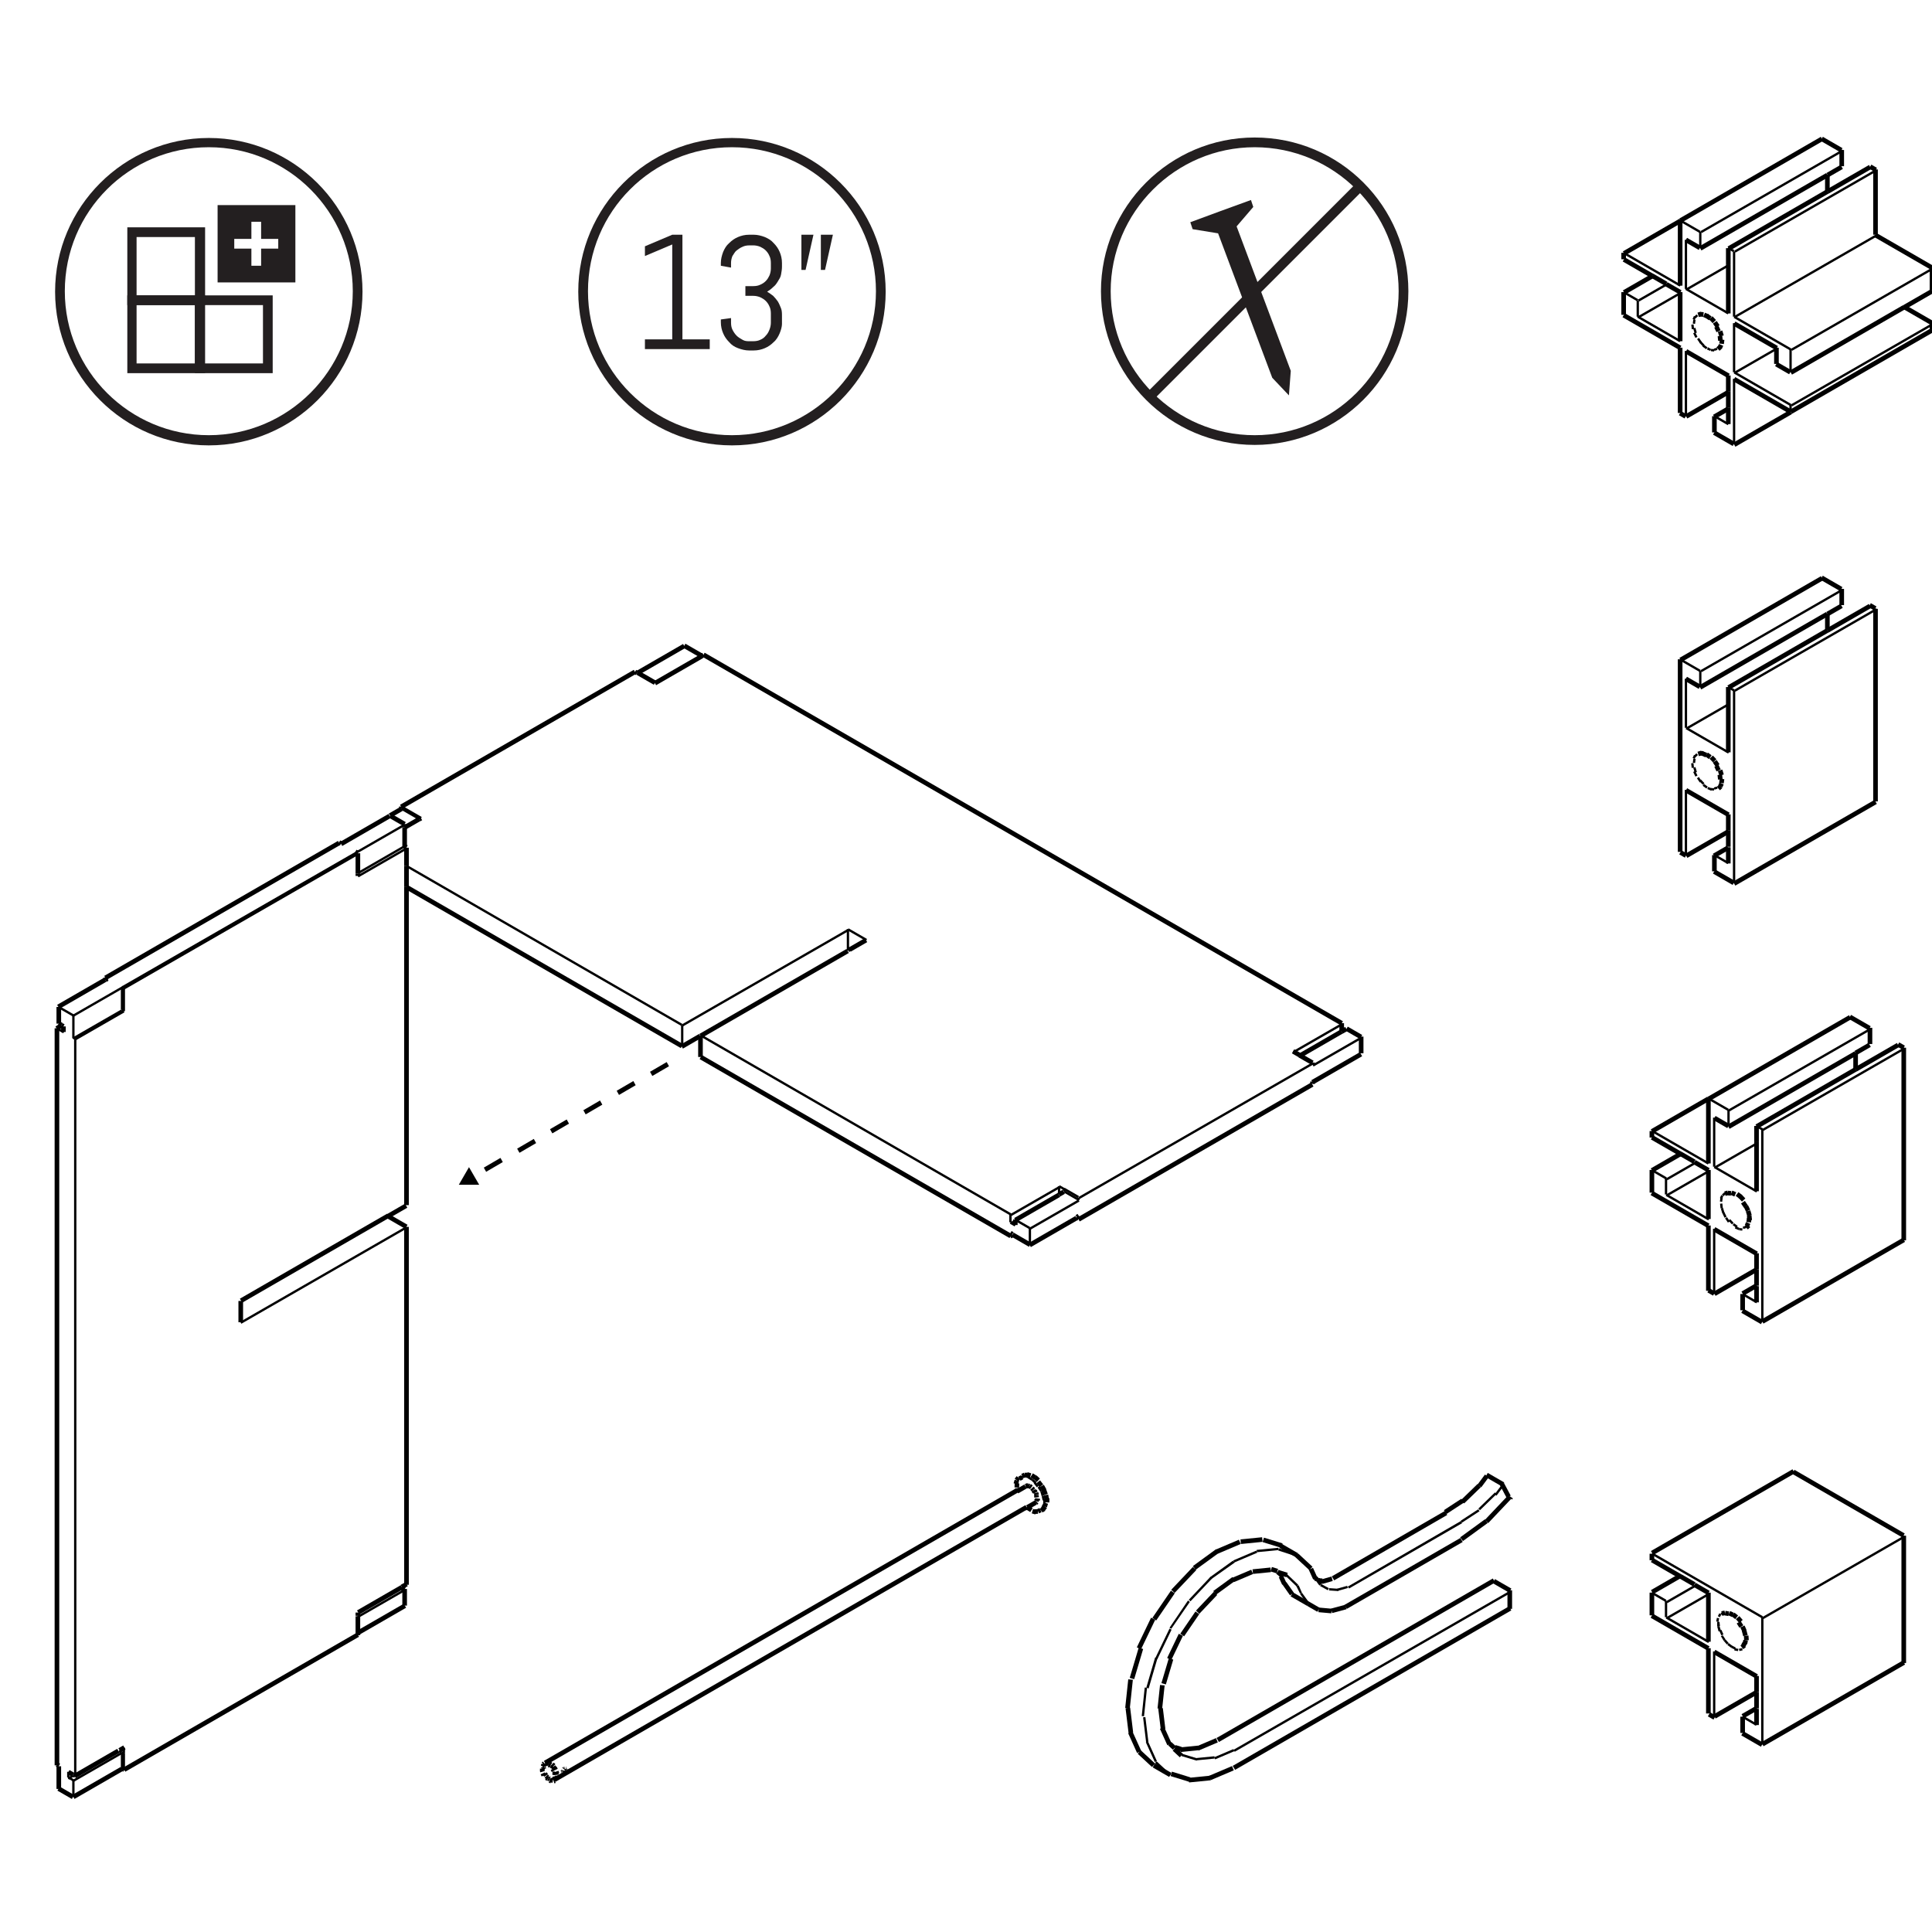 <?xml version="1.0" encoding="utf-8"?>
<!-- Generator: Adobe Illustrator 19.2.0, SVG Export Plug-In . SVG Version: 6.00 Build 0)  -->
<svg version="1.1" id="Layer_1" xmlns="http://www.w3.org/2000/svg" xmlns:xlink="http://www.w3.org/1999/xlink" x="0px" y="0px"
	 viewBox="0 0 417.3 417.3" enable-background="new 0 0 417.3 417.3" xml:space="preserve">
<rect y="-149.6" display="none" opacity="0.52" fill="#BB916B" width="1190.6" height="841.9"/>
<g>
	<path fill="#231F20" d="M271,31.8c17.2,0,31.1,14,31.1,31.1S288.2,94,271,94s-31.1-14-31.1-31.1S253.9,31.8,271,31.8 M271,29.7
		c-18.3,0-33.2,14.9-33.2,33.2s14.9,33.2,33.2,33.2s33.2-14.9,33.2-33.2S289.4,29.7,271,29.7L271,29.7z"/>
</g>
<g>
	
		<rect x="239.5" y="61.9" transform="matrix(0.707 -0.707 0.707 0.707 34.901 210.084)" fill="#231F20" width="63.1" height="2.1"/>
</g>
<g>
	<polygon fill="#231F20" points="263.6,45.6 257.1,48 257.6,49.5 263.1,50.4 274.8,81.6 278.4,85.4 278.8,80.1 267.1,48.9 
		270.7,44.7 270.2,43.2 	"/>
</g>
<g>
	<path fill="#231F20" d="M158.1,31.8c17.2,0,31.1,14,31.1,31.1S175.2,94,158.1,94S127,80.1,127,62.9S140.9,31.8,158.1,31.8
		 M158.1,29.8c-18.3,0-33.2,14.9-33.2,33.2s14.9,33.2,33.2,33.2s33.2-14.9,33.2-33.2S176.4,29.8,158.1,29.8L158.1,29.8z"/>
</g>
<g>
	<path fill="#231F20" d="M139.3,75.4v-2.1h5.9V52.8l-5.9,2.5v-2.1l5.9-2.5h2.2v22.6h5.9v2.1H139.3z"/>
	<path fill="#231F20" d="M168.4,72c-0.3,0.7-0.7,1.4-1.3,1.9c-0.6,0.6-1.2,1-1.9,1.3s-1.5,0.5-2.4,0.5h-1c-0.8,0-1.6-0.2-2.4-0.5
		s-1.4-0.7-1.9-1.3c-0.6-0.6-1-1.2-1.3-1.9c-0.3-0.7-0.5-1.5-0.5-2.4V69l2.2-0.3v1c0,0.6,0.1,1.1,0.3,1.5s0.5,0.9,0.9,1.3
		s0.8,0.6,1.3,0.9s1,0.3,1.5,0.3h0.8c0.6,0,1.1-0.1,1.5-0.3c0.5-0.2,0.9-0.5,1.2-0.9c0.4-0.4,0.6-0.8,0.8-1.3s0.3-1,0.3-1.5v-2
		c0-0.6-0.1-1.1-0.3-1.5c-0.2-0.5-0.5-0.9-0.8-1.2c-0.4-0.4-0.8-0.6-1.2-0.8c-0.5-0.2-1-0.3-1.5-0.3h-1.7v-2.1h1.7
		c0.6,0,1.1-0.1,1.5-0.3c0.5-0.2,0.9-0.5,1.2-0.8c0.4-0.4,0.6-0.8,0.8-1.2c0.2-0.5,0.3-1,0.3-1.5v-1.2c0-0.6-0.1-1.1-0.3-1.5
		c-0.2-0.5-0.5-0.9-0.8-1.2c-0.4-0.4-0.8-0.6-1.2-0.8c-0.5-0.2-1-0.3-1.5-0.3h-0.8c-0.6,0-1.1,0.1-1.5,0.3c-0.5,0.2-0.9,0.5-1.3,0.8
		s-0.6,0.8-0.9,1.2c-0.2,0.5-0.3,1-0.3,1.5v1l-2.2-0.4v-0.6c0-0.8,0.2-1.6,0.5-2.4c0.3-0.7,0.7-1.4,1.3-1.9c0.6-0.6,1.2-1,1.9-1.3
		c0.7-0.3,1.5-0.5,2.4-0.5h1c0.8,0,1.6,0.2,2.4,0.5c0.7,0.3,1.4,0.7,1.9,1.3c0.6,0.6,1,1.2,1.3,1.9c0.3,0.7,0.5,1.5,0.5,2.4v0.8
		c0,0.6-0.1,1.1-0.2,1.7s-0.4,1-0.7,1.5c-0.3,0.5-0.6,0.9-1,1.2c-0.4,0.4-0.8,0.7-1.3,1c0.5,0.3,0.9,0.6,1.3,0.9
		c0.4,0.4,0.7,0.8,1,1.2c0.3,0.5,0.5,1,0.7,1.5c0.2,0.5,0.2,1.1,0.2,1.7v1.7C168.9,70.5,168.7,71.3,168.4,72z"/>
	<path fill="#231F20" d="M174,58.3h-0.9v-7.6h2.6L174,58.3z M178.2,58.3h-0.9v-7.6h2.6L178.2,58.3z"/>
</g>
<g>
	<path fill="#231F20" d="M45.1,31.8c17.2,0,31.1,14,31.1,31.1s-14,31.1-31.1,31.1S14,80.1,14,62.9S27.9,31.8,45.1,31.8 M45.1,29.8
		c-18.3,0-33.2,14.9-33.2,33.2s14.9,33.2,33.2,33.2s33.2-14.9,33.2-33.2S63.4,29.8,45.1,29.8L45.1,29.8z"/>
</g>
<g>
	<path fill="#231F20" d="M44.2,80.6H27.5V63.8h16.8V80.6z M29.5,78.5h12.6V65.9H29.5V78.5z"/>
</g>
<g>
	<path fill="#231F20" d="M44.2,65.9H27.5V49.1h16.8V65.9z M29.5,63.8h12.6V51.2H29.5V63.8z"/>
</g>
<g>
	<path fill="#231F20" d="M58.9,80.6H42.1V63.8h16.8V80.6z M44.2,78.5h12.6V65.9H44.2V78.5z"/>
</g>
<g>
	<path fill="#231F20" d="M47,44.3V61h16.8V44.3H47z M60.1,53.7h-3.7v3.7h-2.1v-3.7h-3.7v-2.1h3.7v-3.7h2.1v3.7h3.7V53.7z"/>
</g>
<rect x="182.9" y="200.7" width="0.5" height="4.1"/>
<rect x="136.9" y="141.9" transform="matrix(0.866 -0.5 0.5 0.866 -52.096 90.507)" width="11.7" height="1"/>
<rect x="150.8" y="223.7" width="1" height="4.6"/>
<rect x="221.7" y="261.9" transform="matrix(0.867 -0.499 0.499 0.867 -100.478 148.687)" width="12.1" height="0.5"/>
<rect x="220.6" y="262.5" transform="matrix(0.5 -0.866 0.866 0.5 -118.456 323.467)" width="0.5" height="3.6"/>
<rect x="183.1" y="204.7" transform="matrix(0.5 -0.866 0.866 0.5 -85.855 261.186)" width="0.5" height="0.5"/>
<rect x="222.2" y="265.2" width="0.5" height="3.6"/>
<rect x="218.8" y="263.4" width="1" height="1.2"/>
<rect x="218.5" y="263.7" transform="matrix(0.5 -0.866 0.866 0.5 -119.505 321.667)" width="0.5" height="1.2"/>
<rect x="218" y="262.3" width="0.5" height="1.7"/>
<rect x="291.9" y="221.2" transform="matrix(0.5 -0.866 0.866 0.5 -46.899 364.798)" width="1" height="3.6"/>
<rect x="147.1" y="221.4" width="0.5" height="4.6"/>
<rect x="293.5" y="223.9" width="1" height="3.6"/>
<rect x="289.3" y="221" width="1" height="1.7"/>
<rect x="280.1" y="224.8" transform="matrix(0.866 -0.5 0.5 0.866 -74.455 172.957)" width="10.4" height="1"/>
<rect x="228.5" y="256.2" width="0.5" height="1.7"/>
<rect x="149.2" y="138.4" transform="matrix(0.5 -0.866 0.866 0.5 -46.908 199.909)" width="1" height="4.4"/>
<rect x="217.5" y="259" transform="matrix(0.867 -0.499 0.499 0.867 -99.584 146.197)" width="12.1" height="0.5"/>
<rect x="278.5" y="223.8" transform="matrix(0.867 -0.499 0.499 0.867 -73.849 171.956)" width="12.1" height="0.5"/>
<rect x="220.4" y="101.6" transform="matrix(0.5 -0.866 0.866 0.5 -46.487 281.916)" width="1" height="159.2"/>
<rect x="117.3" y="169.8" transform="matrix(0.5 -0.866 0.866 0.5 -118.035 203.927)" width="0.5" height="68.7"/>
<rect x="218.2" y="266.3" transform="matrix(0.866 -0.5 0.5 0.866 -104.175 145.097)" width="0.5" height="1"/>
<rect x="184.3" y="209" transform="matrix(0.5 -0.866 0.866 0.5 -122.034 283.859)" width="1" height="77.3"/>
<rect x="117.1" y="174.4" transform="matrix(0.5 -0.866 0.866 0.5 -122.034 206.236)" width="1" height="68.7"/>
<rect x="218" y="266.4" width="0.5" height="0.5"/>
<rect x="182.9" y="204.8" width="0.5" height="0.5"/>
<rect x="231.2" y="256.4" transform="matrix(0.5 -0.866 0.866 0.5 -107.93 329.565)" width="0.5" height="3.6"/>
<rect x="282.7" y="226.7" transform="matrix(0.867 -0.499 0.499 0.867 -74.743 174.446)" width="12.1" height="0.5"/>
<rect x="229.1" y="243.8" transform="matrix(0.867 -0.499 0.499 0.867 -87.368 161.502)" width="58.3" height="0.5"/>
<rect x="229.1" y="255.9" transform="matrix(0.5 -0.866 0.866 0.5 -107.509 326.891)" width="0.5" height="1.2"/>
<rect x="231.2" y="255.9" transform="matrix(0.5 -0.866 0.866 0.5 -107.525 329.243)" width="0.5" height="3.6"/>
<rect x="283" y="229.5" width="1" height="0.5"/>
<rect x="232.7" y="258.7" width="0.5" height="0.5"/>
<rect x="229.6" y="256.8" width="0.5" height="0.5"/>
<rect x="88.6" y="173" transform="matrix(0.5 -0.866 0.866 0.5 -107.514 164.677)" width="0.5" height="4.9"/>
<rect x="88.4" y="173.6" transform="matrix(0.5 -0.866 0.866 0.5 -107.933 164.645)" width="0.5" height="4.4"/>
<rect x="86.2" y="174.2" width="1" height="0.5"/>
<rect x="82.8" y="159.1" transform="matrix(0.866 -0.5 0.5 0.866 -64.848 77.451)" width="58.3" height="1"/>
<rect x="282.7" y="230.1" transform="matrix(0.866 -0.5 0.5 0.866 -76.634 175.403)" width="12.1" height="1"/>
<rect x="229.1" y="248.2" transform="matrix(0.866 -0.5 0.5 0.866 -89.783 162.566)" width="58.3" height="1"/>
<rect x="232.3" y="262.9" transform="matrix(0.5 -0.866 0.866 0.5 -111.531 333.09)" width="1" height="0.5"/>
<rect x="283" y="233.6" width="1" height="0.5"/>
<rect x="232.7" y="262.8" width="0.5" height="0.5"/>
<rect x="184.9" y="199.6" transform="matrix(0.5 -0.866 0.866 0.5 -82.26 261.271)" width="0.5" height="4.6"/>
<rect x="144.6" y="210.8" transform="matrix(0.867 -0.499 0.499 0.867 -83.289 110.66)" width="41.3" height="0.5"/>
<rect x="184.6" y="204.4" transform="matrix(0.5 -0.866 0.866 0.5 -118.035 281.552)" width="0.5" height="77.3"/>
<rect x="12.2" y="381.5" width="1" height="4.9"/>
<rect x="15" y="216" transform="matrix(0.867 -0.499 0.499 0.867 -105.132 39.411)" width="12.1" height="0.5"/>
<rect x="85.3" y="261.5" transform="matrix(0.5 -0.866 0.866 0.5 -185.564 206.235)" width="1" height="4.6"/>
<rect x="76.5" y="349.3" transform="matrix(0.866 -0.5 0.5 0.866 -163.822 88.005)" width="11.7" height="1"/>
<rect x="86.9" y="343.2" width="1" height="3.6"/>
<rect x="86.6" y="342.7" transform="matrix(0.5 -0.866 0.866 0.5 -253.563 247.039)" width="1" height="0.7"/>
<rect x="15.6" y="384.5" width="0.5" height="3.6"/>
<rect x="13.8" y="385.4" transform="matrix(0.5 -0.866 0.866 0.5 -328.251 206.017)" width="1" height="3.6"/>
<rect x="85.3" y="175.3" transform="matrix(0.5 -0.866 0.866 0.5 -110.438 162.854)" width="1" height="3.6"/>
<rect x="14" y="216.6" transform="matrix(0.5 -0.866 0.866 0.5 -181.993 121.568)" width="0.5" height="3.6"/>
<rect x="14.5" y="382.7" width="0.5" height="1.2"/>
<rect x="15.1" y="383.6" transform="matrix(0.5 -0.866 0.866 0.5 -325.094 205.409)" width="0.5" height="1.2"/>
<rect x="76.5" y="345.9" transform="matrix(0.867 -0.499 0.499 0.867 -161.789 87.318)" width="11.7" height="0.5"/>
<rect x="12.2" y="217.5" width="1" height="3.6"/>
<rect x="13.2" y="221.7" width="1" height="1.2"/>
<rect x="12.8" y="221.7" transform="matrix(0.5 -0.866 0.866 0.5 -186.217 122.57)" width="0.5" height="1.7"/>
<rect x="25.8" y="377.9" transform="matrix(0.5 -0.866 0.866 0.5 -314.61 211.806)" width="0.5" height="0.7"/>
<rect x="15" y="381.2" transform="matrix(0.867 -0.499 0.499 0.867 -187.612 61.47)" width="12.1" height="0.5"/>
<rect x="14.7" y="383.4" transform="matrix(0.867 -0.499 0.499 0.867 -189.446 58.865)" width="1.2" height="0.5"/>
<rect x="15" y="220.9" transform="matrix(0.867 -0.499 0.499 0.867 -107.558 40.06)" width="12.1" height="0.5"/>
<rect x="15.6" y="219.3" width="0.5" height="4.9"/>
<rect x="16" y="224.4" width="0.5" height="159.2"/>
<rect x="15.5" y="221.1" transform="matrix(0.867 -0.499 0.499 0.867 -107.623 40.302)" width="12.1" height="0.5"/>
<rect x="15.8" y="224" transform="matrix(0.499 -0.866 0.866 0.499 -186.253 126.17)" width="0.5" height="0.5"/>
<rect x="87.1" y="182.7" transform="matrix(0.5 -0.866 0.866 0.5 -114.643 167.302)" width="1" height="0.5"/>
<rect x="12.2" y="221.3" transform="matrix(0.866 -0.5 0.5 0.866 -109.24 36.157)" width="1.2" height="1"/>
<rect x="11.8" y="222.1" width="1" height="159.2"/>
<rect x="12" y="381.1" transform="matrix(0.5 -0.866 0.866 0.5 -323.98 201.404)" width="1" height="0.5"/>
<rect x="26.1" y="378.5" width="0.5" height="3.6"/>
<rect x="15" y="384.6" transform="matrix(0.866 -0.5 0.5 0.866 -189.695 62.128)" width="12.1" height="1"/>
<rect x="22.9" y="367.2" transform="matrix(0.866 -0.5 0.5 0.866 -176.868 75.265)" width="58.3" height="1"/>
<rect x="26.5" y="378.7" width="0.5" height="3.6"/>
<rect x="26.5" y="377.5" width="0.5" height="1.2"/>
<rect x="26.1" y="382" transform="matrix(0.5 -0.866 0.866 0.5 -317.67 214.037)" width="1" height="0.5"/>
<polygon points="26.7,378.9 26.2,378.7 26.5,378.2 26.9,378.5 "/>
<rect x="18.9" y="196.1" transform="matrix(0.866 -0.5 0.5 0.866 -91.899 50.409)" width="58.3" height="1"/>
<rect x="22.3" y="211.2" width="1" height="0.5"/>
<rect x="22.8" y="211" transform="matrix(0.499 -0.866 0.866 0.499 -171.515 125.679)" width="0.5" height="0.5"/>
<rect x="73" y="181.9" transform="matrix(0.499 -0.866 0.866 0.499 -120.977 154.838)" width="1" height="0.5"/>
<rect x="76.6" y="183.9" transform="matrix(0.499 -0.866 0.866 0.499 -120.975 158.97)" width="1" height="0.5"/>
<rect x="26.3" y="213.1" transform="matrix(0.499 -0.866 0.866 0.499 -171.514 129.812)" width="0.5" height="0.5"/>
<rect x="22.9" y="198.6" transform="matrix(0.867 -0.499 0.499 0.867 -92.329 52.533)" width="58.3" height="0.5"/>
<rect x="26.3" y="218" transform="matrix(0.499 -0.866 0.866 0.499 -175.724 132.244)" width="0.5" height="0.5"/>
<rect x="26.5" y="213.5" width="0.5" height="4.9"/>
<rect x="26.1" y="213.2" width="0.5" height="4.9"/>
<rect x="76.1" y="180.8" transform="matrix(0.867 -0.499 0.499 0.867 -79.397 65.17)" width="12.1" height="0.5"/>
<rect x="22.5" y="198.4" transform="matrix(0.867 -0.499 0.499 0.867 -92.264 52.291)" width="58.3" height="0.5"/>
<rect x="76.5" y="185.5" transform="matrix(0.866 -0.5 0.5 0.866 -81.79 65.985)" width="11.7" height="0.5"/>
<rect x="76.5" y="185.9" transform="matrix(0.867 -0.499 0.499 0.867 -81.888 66.061)" width="12.1" height="0.5"/>
<rect x="49.3" y="275" transform="matrix(0.867 -0.499 0.499 0.867 -128.089 71.664)" width="41.3" height="0.5"/>
<rect x="51.5" y="281" width="1" height="4.6"/>
<rect x="87.3" y="265" width="1" height="77.3"/>
<rect x="221.7" y="265.4" transform="matrix(0.866 -0.5 0.5 0.866 -102.536 149.509)" width="11.7" height="1"/>
<rect x="232.5" y="262.4" transform="matrix(0.866 -0.5 0.5 0.866 -100.22 151.462)" width="0.5" height="1"/>
<rect x="218.6" y="260.2" transform="matrix(0.866 -0.5 0.5 0.866 -100.358 147.063)" width="10.9" height="1"/>
<rect x="228.7" y="257.1" transform="matrix(0.866 -0.5 0.5 0.866 -98.132 149.288)" width="1.2" height="1"/>
<rect x="289.7" y="221.9" transform="matrix(0.866 -0.5 0.5 0.866 -72.319 175.093)" width="1.2" height="1"/>
<rect x="218.2" y="263.5" transform="matrix(0.867 -0.499 0.499 0.867 -102.43 144.425)" width="1.2" height="0.5"/>
<rect x="151.5" y="141" transform="matrix(0.866 -0.5 0.5 0.866 -50.456 94.92)" width="0.5" height="1"/>
<rect x="140.7" y="144.1" transform="matrix(0.866 -0.5 0.5 0.866 -52.682 92.695)" width="11.7" height="1"/>
<rect x="218" y="266.3" transform="matrix(0.5 -0.866 0.866 0.5 -121.628 322.4)" width="1" height="0.5"/>
<rect x="220.1" y="265.6" transform="matrix(0.5 -0.866 0.866 0.5 -121.616 324.909)" width="1" height="4.4"/>
<rect x="148.9" y="214" transform="matrix(0.866 -0.5 0.5 0.866 -84.882 112.445)" width="36.7" height="1"/>
<rect x="147" y="224.3" transform="matrix(0.866 -0.5 0.5 0.866 -92.448 104.881)" width="4.6" height="1"/>
<rect x="281.6" y="227.1" transform="matrix(0.5 -0.866 0.866 0.5 -57.011 358.696)" width="1" height="3.2"/>
<rect x="139.1" y="144.2" transform="matrix(0.5 -0.866 0.866 0.5 -57.011 194.066)" width="1" height="4.4"/>
<rect x="136.9" y="145" transform="matrix(0.499 -0.866 0.866 0.499 -56.982 191.76)" width="1" height="0.5"/>
<rect x="84.1" y="174.9" transform="matrix(0.866 -0.5 0.5 0.866 -76.302 66.308)" width="2.9" height="1"/>
<rect x="90.5" y="176.3" transform="matrix(0.866 -0.5 0.5 0.866 -76.27 69.115)" width="0.5" height="1"/>
<rect x="87.2" y="177.3" transform="matrix(0.866 -0.5 0.5 0.866 -77.022 68.363)" width="3.6" height="1"/>
<rect x="183.3" y="203.5" transform="matrix(0.866 -0.5 0.5 0.866 -77.227 120.097)" width="4.1" height="1"/>
<rect x="11.9" y="214" transform="matrix(0.866 -0.5 0.5 0.866 -104.96 37.661)" width="11.7" height="1"/>
<rect x="22.8" y="211" transform="matrix(0.866 -0.5 0.5 0.866 -102.734 39.886)" width="0.5" height="1"/>
<rect x="15.5" y="383.2" transform="matrix(0.5 -0.866 0.866 0.5 -323.98 205.534)" width="1" height="0.5"/>
<rect x="14.8" y="382.4" transform="matrix(0.5 -0.866 0.866 0.5 -324.042 204.802)" width="1" height="1.2"/>
<rect x="12.5" y="220.9" transform="matrix(0.5 -0.866 0.866 0.5 -185.115 121.864)" width="1" height="0.7"/>
<rect x="13" y="221.4" transform="matrix(0.499 -0.866 0.866 0.499 -185.201 122.644)" width="1" height="0.5"/>
<rect x="86.9" y="178" width="1" height="0.7"/>
<rect x="86.9" y="178.7" width="1" height="4.1"/>
<rect x="86.7" y="342" transform="matrix(0.866 -0.5 0.5 0.866 -159.546 89.509)" width="1.2" height="1"/>
<rect x="76.6" y="345.1" transform="matrix(0.866 -0.5 0.5 0.866 -161.769 87.286)" width="10.9" height="1"/>
<rect x="25.7" y="377.3" transform="matrix(0.866 -0.5 0.5 0.866 -185.331 63.721)" width="1.2" height="1"/>
<rect x="15.5" y="380.3" transform="matrix(0.866 -0.5 0.5 0.866 -187.704 61.596)" width="10.9" height="1"/>
<rect x="87.3" y="183.1" width="1" height="3.9"/>
<rect x="76.8" y="348.3" width="1" height="0.7"/>
<rect x="76.8" y="352.7" width="1" height="0.5"/>
<rect x="76.8" y="184.3" width="1" height="4.4"/>
<rect x="76.8" y="188.7" width="1" height="0.5"/>
<rect x="49.6" y="271.3" transform="matrix(0.866 -0.5 0.5 0.866 -126.792 70.363)" width="36.7" height="1"/>
<rect x="83.5" y="261" transform="matrix(0.866 -0.5 0.5 0.866 -119.32 78.018)" width="4.6" height="1"/>
<rect x="183.1" y="204.7" transform="matrix(0.866 -0.5 0.5 0.866 -78.002 119.039)" width="0.5" height="1"/>
<rect x="87.3" y="187" width="1" height="4.6"/>
<rect x="87.3" y="191.6" width="1" height="68.7"/>
<rect x="279.5" y="226.7" transform="matrix(0.5 -0.866 0.866 0.5 -57.032 356.211)" width="1" height="1.7"/>
<rect x="72.9" y="178.7" transform="matrix(0.866 -0.5 0.5 0.866 -79.057 63.554)" width="12.1" height="1"/>
<rect x="76.8" y="349.1" width="1" height="3.6"/>
<g>
	<path d="M105,253.1l-0.5-0.9l3.6-2.1l0.5,0.9L105,253.1z M112.2,249l-0.5-0.9l3.6-2.1l0.5,0.9L112.2,249z M119.3,244.8l-0.5-0.9
		l3.6-2.1l0.5,0.9L119.3,244.8z M126.5,240.7l-0.5-0.9l3.6-2.1l0.5,0.9L126.5,240.7z M133.7,236.5l-0.5-0.9l3.6-2.1l0.5,0.9
		L133.7,236.5z M140.9,232.4l-0.5-0.9l3.6-2.1l0.5,0.9L140.9,232.4z"/>
</g>
<g>
	<g>
		<polygon points="101.3,252.1 99.1,255.9 103.5,255.9 		"/>
	</g>
</g>
<g>
	<rect x="401.2" y="218.3" transform="matrix(0.5 -0.866 0.866 0.5 9.667 458.361)" width="1" height="4.9"/>
</g>
<g>
	<rect x="403.4" y="222" width="1" height="3.5"/>
</g>
<g>
	<rect x="400.3" y="227.3" width="1" height="3.5"/>
</g>
<g>
	<rect x="410.1" y="225.2" transform="matrix(0.5 -0.866 0.866 0.5 9.654 468.569)" width="1" height="1.4"/>
</g>
<g>
	<rect x="410.7" y="226.3" width="1" height="41.6"/>
</g>
<g>
	<rect x="378.3" y="234.8" transform="matrix(0.867 -0.499 0.499 0.867 -64.496 229.031)" width="35.3" height="0.5"/>
</g>
<g>
	<rect x="380.4" y="243.9" width="0.5" height="41.6"/>
</g>
<g>
	<rect x="379.8" y="242.9" transform="matrix(0.5 -0.866 0.866 0.5 -20.894 450.933)" width="0.5" height="1.4"/>
</g>
<g>
	<rect x="369.6" y="249.1" transform="matrix(0.867 -0.499 0.499 0.867 -74.441 220.417)" width="10.6" height="0.5"/>
</g>
<g>
	<rect x="374.6" y="249.4" transform="matrix(0.5 -0.866 0.866 0.5 -33.123 451.973)" width="0.5" height="10.6"/>
</g>
<g>
	<rect x="370" y="241.4" width="0.5" height="10.6"/>
</g>
<g>
	<rect x="371.3" y="240.6" transform="matrix(0.5 -0.866 0.866 0.5 -23.958 443.155)" width="1" height="3.5"/>
</g>
<g>
	<rect x="371" y="230.6" transform="matrix(0.867 -0.499 0.499 0.867 -63.362 224.806)" width="35.3" height="0.5"/>
</g>
<g>
	<rect x="373.1" y="239.7" width="0.5" height="3.5"/>
</g>
<g>
	<rect x="366.7" y="227.9" transform="matrix(0.866 -0.5 0.5 0.866 -62.708 222.917)" width="35.3" height="1"/>
</g>
<g>
	<rect x="370.9" y="236" transform="matrix(0.5 -0.866 0.866 0.5 -20.901 440.691)" width="0.5" height="4.9"/>
</g>
<g>
	<rect x="368.5" y="237.2" width="1" height="14.1"/>
</g>
<g>
	<rect x="355.9" y="240.2" transform="matrix(0.866 -0.5 0.5 0.866 -71.752 213.875)" width="14.1" height="1"/>
</g>
<g>
	<rect x="362.7" y="240.7" transform="matrix(0.5 -0.866 0.866 0.5 -33.122 438.217)" width="0.5" height="14.1"/>
</g>
<g>
	<rect x="356.3" y="244.3" width="1" height="1.4"/>
</g>
<g>
	<rect x="368.5" y="252.7" width="1" height="10.6"/>
</g>
<g>
	<rect x="359.2" y="255.1" transform="matrix(0.867 -0.499 0.499 0.867 -78.821 216.033)" width="10.6" height="0.5"/>
</g>
<g>
	<rect x="364.2" y="255.4" transform="matrix(0.5 -0.866 0.866 0.5 -43.501 445.993)" width="0.5" height="10.6"/>
</g>
<g>
	<rect x="359.4" y="252.5" transform="matrix(0.867 -0.499 0.499 0.867 -77.704 214.917)" width="7.1" height="0.5"/>
</g>
<g>
	<rect x="359.6" y="254.5" width="0.5" height="3.5"/>
</g>
<g>
	<rect x="356.4" y="250.4" transform="matrix(0.866 -0.5 0.5 0.866 -77.28 213.719)" width="7.1" height="1"/>
</g>
<g>
	<rect x="358.1" y="251.9" transform="matrix(0.5 -0.866 0.866 0.5 -40.454 437.159)" width="0.5" height="3.5"/>
</g>
<g>
	<rect x="356.3" y="252.7" width="1" height="4.9"/>
</g>
<g>
	<rect x="362.4" y="254.1" transform="matrix(0.5 -0.866 0.866 0.5 -44.73 444.918)" width="1" height="14.1"/>
</g>
<g>
	<rect x="368.5" y="264.7" width="1" height="14.1"/>
</g>
<g>
	<rect x="369.6" y="276.4" transform="matrix(0.866 -0.5 0.5 0.866 -88.218 224.468)" width="10.6" height="1"/>
</g>
<g>
	<rect x="369.2" y="278.5" transform="matrix(0.5 -0.866 0.866 0.5 -56.995 459.624)" width="1" height="1.4"/>
</g>
<g>
	<rect x="370" y="265.4" width="0.5" height="14.1"/>
</g>
<g>
	<rect x="374.3" y="262.8" transform="matrix(0.5 -0.866 0.866 0.5 -44.73 458.675)" width="1" height="10.6"/>
</g>
<g>
	<rect x="376.2" y="278.1" transform="matrix(0.866 -0.5 0.5 0.866 -88.69 226.231)" width="3.5" height="1"/>
</g>
<g>
	<rect x="377.7" y="278.7" transform="matrix(0.5 -0.866 0.866 0.5 -53.895 467.493)" width="0.5" height="3.5"/>
</g>
<g>
	<rect x="375.9" y="279.5" width="1" height="3.5"/>
</g>
<g>
	<rect x="378.3" y="276.2" transform="matrix(0.866 -0.5 0.5 0.866 -85.307 234.981)" width="35.3" height="1"/>
</g>
<g>
	<rect x="378" y="281.8" transform="matrix(0.5 -0.866 0.866 0.5 -56.931 470.005)" width="1" height="4.9"/>
</g>
<g>
	<rect x="376.8" y="260.2" transform="matrix(0.903 -0.43 0.43 0.903 -75.481 187.787)" width="1" height="1.1"/>
</g>
<g>
	<rect x="377.2" y="261.2" transform="matrix(0.96 -0.281 0.281 0.96 -58.411 116.921)" width="1" height="1.1"/>
</g>
<g>
	<rect x="377.4" y="262.3" transform="matrix(0.995 -0.102 0.102 0.995 -24.946 40.13)" width="1" height="1"/>
</g>
<g>
	<rect x="377.5" y="263.1" transform="matrix(0.126 -0.992 0.992 0.126 68.656 605.258)" width="0.9" height="1"/>
</g>
<g>
	<rect x="377.3" y="263.9" transform="matrix(0.418 -0.908 0.908 0.418 -20.474 496.861)" width="0.7" height="1"/>
</g>
<g>
	<rect x="377" y="264.5" transform="matrix(0.739 -0.674 0.674 0.739 -80.028 323.434)" width="0.7" height="1"/>
</g>
<g>
	<rect x="376.4" y="265" transform="matrix(0.958 -0.287 0.287 0.958 -60.237 119.128)" width="0.7" height="0.5"/>
</g>
<g>
	<rect x="375.8" y="265" transform="matrix(0.106 -0.994 0.994 0.106 72.379 611.191)" width="0.5" height="0.7"/>
</g>
<g>
	<rect x="375" y="264.7" transform="matrix(0.396 -0.918 0.918 0.396 -16.781 504.765)" width="0.5" height="0.9"/>
</g>
<g>
	<rect x="374.2" y="264.2" transform="matrix(0.593 -0.806 0.806 0.593 -60.606 409.547)" width="0.5" height="1"/>
</g>
<g>
	<rect x="373.5" y="263.5" transform="matrix(0.728 -0.686 0.686 0.728 -79.33 328.058)" width="0.5" height="1.1"/>
</g>
<g>
	<rect x="372.8" y="262.6" transform="matrix(0.828 -0.561 0.561 0.828 -83.394 254.873)" width="0.5" height="1.1"/>
</g>
<g>
	<rect x="372.2" y="261.6" transform="matrix(0.903 -0.43 0.43 0.903 -76.572 185.851)" width="0.5" height="1.1"/>
</g>
<g>
	<rect x="371.8" y="260.6" transform="matrix(0.96 -0.281 0.281 0.96 -58.471 115.319)" width="0.5" height="1.1"/>
</g>
<g>
	<rect x="371.6" y="259.7" transform="matrix(0.995 -0.102 0.102 0.995 -24.712 39.5)" width="0.5" height="1"/>
</g>
<g>
	<rect x="371.5" y="259" transform="matrix(0.126 -0.992 0.992 0.126 67.75 595.412)" width="0.9" height="0.5"/>
</g>
<g>
	<rect x="371.7" y="258.2" transform="matrix(0.418 -0.908 0.908 0.418 -18.333 488.338)" width="0.7" height="0.5"/>
</g>
<g>
	<rect x="372.2" y="257.7" transform="matrix(0.739 -0.673 0.673 0.739 -76.569 318.055)" width="0.7" height="0.5"/>
</g>
<g>
	<rect x="372.7" y="257.1" transform="matrix(0.958 -0.286 0.286 0.958 -58.15 117.639)" width="0.7" height="1"/>
</g>
<g>
	<rect x="373.2" y="257.2" transform="matrix(0.105 -0.994 0.994 0.105 78.31 602.136)" width="1" height="0.7"/>
</g>
<g>
	<rect x="374" y="257.3" transform="matrix(0.396 -0.918 0.918 0.396 -10.52 499.524)" width="1" height="0.9"/>
</g>
<g>
	<rect x="374.8" y="257.7" transform="matrix(0.593 -0.806 0.806 0.593 -55.071 407.579)" width="1" height="1"/>
</g>
<g>
	<rect x="375.6" y="258.4" transform="matrix(0.728 -0.686 0.686 0.728 -75.2 328.281)" width="1" height="1.1"/>
</g>
<g>
	<rect x="376.2" y="259.2" transform="matrix(0.828 -0.561 0.561 0.828 -80.853 256.374)" width="1" height="1.1"/>
</g>
<g>
	<rect x="377.8" y="236.5" transform="matrix(0.866 -0.5 0.5 0.866 -66.252 226.98)" width="24.7" height="1"/>
</g>
<g>
	<rect x="400.1" y="227.7" transform="matrix(0.866 -0.5 0.5 0.866 -59.792 233.439)" width="10.6" height="1"/>
</g>
<g>
	<rect x="378.9" y="246.7" width="1" height="10.6"/>
</g>
<g>
	<rect x="378.9" y="243.2" width="1" height="3.5"/>
</g>
<g>
	<rect x="371.2" y="234.8" transform="matrix(0.866 -0.5 0.5 0.866 -65.78 225.215)" width="31.7" height="1"/>
</g>
<g>
	<rect x="400.6" y="225.9" transform="matrix(0.866 -0.5 0.5 0.866 -59.319 231.674)" width="3.5" height="1"/>
</g>
<g>
	<rect x="367" y="250.1" transform="matrix(0.5 -0.866 0.866 0.5 -34.344 444.213)" width="1" height="3.5"/>
</g>
<g>
	<rect x="378.9" y="270.7" width="1" height="3.5"/>
</g>
<g>
	<rect x="359.4" y="243.9" transform="matrix(0.5 -0.866 0.866 0.5 -34.344 435.395)" width="1" height="7.1"/>
</g>
<g>
	<rect x="364" y="248.3" transform="matrix(0.5 -0.866 0.866 0.5 -34.344 440.686)" width="1" height="3.5"/>
</g>
<g>
	<rect x="378.9" y="277.8" width="1" height="3.5"/>
</g>
<g>
	<rect x="378.9" y="274.2" width="1" height="3.5"/>
</g>
<g>
	<rect x="363.5" y="154.3" transform="matrix(0.867 -0.499 0.499 0.867 -27.927 204.709)" width="10.6" height="0.5"/>
</g>
<g>
	<rect x="373.7" y="148" transform="matrix(0.5 -0.866 0.866 0.5 58.197 398.271)" width="0.5" height="1.4"/>
</g>
<g>
	<rect x="372.2" y="140" transform="matrix(0.867 -0.499 0.499 0.867 -17.982 213.323)" width="35.3" height="0.5"/>
</g>
<g>
	<rect x="404" y="130.4" transform="matrix(0.5 -0.866 0.866 0.5 88.664 415.813)" width="1" height="1.4"/>
</g>
<g>
	<rect x="363" y="183.7" transform="matrix(0.5 -0.866 0.866 0.5 22.118 407.05)" width="1" height="1.4"/>
</g>
<g>
	<rect x="363.5" y="181.6" transform="matrix(0.866 -0.5 0.5 0.866 -41.626 208.91)" width="10.6" height="1"/>
</g>
<g>
	<rect x="374.3" y="149.1" width="0.5" height="41.6"/>
</g>
<g>
	<rect x="367" y="144.9" width="0.5" height="3.5"/>
</g>
<g>
	<rect x="397.3" y="127.2" width="1" height="3.5"/>
</g>
<g>
	<rect x="364.9" y="135.8" transform="matrix(0.867 -0.499 0.499 0.867 -16.847 209.099)" width="35.3" height="0.5"/>
</g>
<g>
	<rect x="394.2" y="132.5" width="1" height="3.5"/>
</g>
<g>
	<rect x="404.6" y="131.5" width="1" height="41.6"/>
</g>
<g>
	<rect x="365.2" y="145.7" transform="matrix(0.5 -0.866 0.866 0.5 55.099 390.457)" width="1" height="3.5"/>
</g>
<g>
	<rect x="368.5" y="154.6" transform="matrix(0.5 -0.866 0.866 0.5 45.945 399.288)" width="0.5" height="10.6"/>
</g>
<g>
	<rect x="364.8" y="141.2" transform="matrix(0.5 -0.866 0.866 0.5 58.157 387.992)" width="0.5" height="4.9"/>
</g>
<g>
	<rect x="363.9" y="146.6" width="0.5" height="10.6"/>
</g>
<g>
	<rect x="362.4" y="142.4" width="1" height="41.6"/>
</g>
<g>
	<rect x="363.9" y="170.6" width="0.5" height="14.1"/>
</g>
<g>
	<rect x="368.2" y="168" transform="matrix(0.5 -0.866 0.866 0.5 34.327 405.977)" width="1" height="10.6"/>
</g>
<g>
	<rect x="371.6" y="183.8" transform="matrix(0.5 -0.866 0.866 0.5 25.163 414.795)" width="0.5" height="3.5"/>
</g>
<g>
	<rect x="369.8" y="184.7" width="1" height="3.5"/>
</g>
<g>
	<rect x="371.9" y="187" transform="matrix(0.5 -0.866 0.866 0.5 22.1 417.251)" width="1" height="4.9"/>
</g>
<g>
	<rect x="365.7" y="165.7" transform="matrix(0.959 -0.285 0.285 0.959 -32.206 111.144)" width="0.5" height="1.1"/>
</g>
<g>
	<rect x="365.5" y="164.8" transform="matrix(0.994 -0.106 0.106 0.994 -15.493 39.804)" width="0.5" height="1"/>
</g>
<g>
	<rect x="365.3" y="164.1" transform="matrix(0.121 -0.993 0.993 0.121 158.489 507.637)" width="0.9" height="0.5"/>
</g>
<g>
	<rect x="365.6" y="163.3" transform="matrix(0.413 -0.911 0.911 0.413 65.832 429.34)" width="0.7" height="0.5"/>
</g>
<g>
	<rect x="366" y="162.8" transform="matrix(0.733 -0.68 0.68 0.733 -13.089 292.738)" width="0.7" height="0.5"/>
</g>
<g>
	<rect x="366.6" y="162.2" transform="matrix(0.956 -0.295 0.295 0.956 -31.671 115.458)" width="0.7" height="1"/>
</g>
<g>
	
		<rect x="367.1" y="162.3" transform="matrix(9.832756e-02 -0.995 0.995 9.832756e-02 169.581 512.479)" width="1" height="0.7"/>
</g>
<g>
	<rect x="367.8" y="162.4" transform="matrix(0.391 -0.92 0.92 0.391 74.32 438.096)" width="1" height="0.9"/>
</g>
<g>
	<rect x="368.6" y="162.8" transform="matrix(0.589 -0.808 0.808 0.589 19.655 365.305)" width="1" height="1"/>
</g>
<g>
	<rect x="369.4" y="163.5" transform="matrix(0.726 -0.688 0.688 0.726 -11.421 299.329)" width="1" height="1.1"/>
</g>
<g>
	<rect x="370.1" y="164.3" transform="matrix(0.826 -0.564 0.564 0.826 -28.406 237.744)" width="1" height="1.1"/>
</g>
<g>
	<rect x="370.6" y="165.3" transform="matrix(0.901 -0.433 0.433 0.901 -35.197 177.164)" width="1" height="1.1"/>
</g>
<g>
	<rect x="371" y="166.3" transform="matrix(0.959 -0.285 0.285 0.959 -32.132 112.761)" width="1" height="1.1"/>
</g>
<g>
	<rect x="371.2" y="167.3" transform="matrix(0.994 -0.106 0.106 0.994 -15.731 40.457)" width="1" height="1"/>
</g>
<g>
	<rect x="371.3" y="168.2" transform="matrix(0.121 -0.993 0.993 0.121 159.383 517.427)" width="0.9" height="1"/>
</g>
<g>
	<rect x="371.2" y="169" transform="matrix(0.413 -0.911 0.911 0.413 63.841 438.025)" width="0.7" height="1"/>
</g>
<g>
	<rect x="370.8" y="169.6" transform="matrix(0.734 -0.68 0.68 0.734 -16.677 297.617)" width="0.7" height="1"/>
</g>
<g>
	<rect x="370.3" y="170.1" transform="matrix(0.955 -0.296 0.296 0.955 -33.819 117.251)" width="0.7" height="0.5"/>
</g>
<g>
	
		<rect x="369.7" y="170.1" transform="matrix(9.826303e-02 -0.995 0.995 9.826303e-02 163.932 521.832)" width="0.5" height="0.7"/>
</g>
<g>
	<rect x="368.9" y="169.8" transform="matrix(0.392 -0.92 0.92 0.392 67.939 443.255)" width="0.5" height="0.9"/>
</g>
<g>
	<rect x="368.1" y="169.3" transform="matrix(0.589 -0.808 0.808 0.589 14.155 367.43)" width="0.5" height="1"/>
</g>
<g>
	<rect x="367.3" y="168.6" transform="matrix(0.726 -0.688 0.688 0.726 -15.623 299.012)" width="0.5" height="1.1"/>
</g>
<g>
	<rect x="366.7" y="167.7" transform="matrix(0.826 -0.564 0.564 0.826 -30.953 236.403)" width="0.5" height="1.1"/>
</g>
<g>
	<rect x="366.1" y="166.7" transform="matrix(0.901 -0.433 0.433 0.901 -36.317 175.07)" width="0.5" height="1.1"/>
</g>
<g>
	<rect x="372.2" y="181.4" transform="matrix(0.866 -0.5 0.5 0.866 -38.711 219.431)" width="35.3" height="1"/>
</g>
<g>
	<rect x="395.1" y="123.5" transform="matrix(0.5 -0.866 0.866 0.5 88.705 405.628)" width="1" height="4.9"/>
</g>
<g>
	<rect x="360.6" y="133.1" transform="matrix(0.866 -0.5 0.5 0.866 -16.091 207.142)" width="35.3" height="1"/>
</g>
<g>
	<rect x="370" y="183.3" transform="matrix(0.866 -0.5 0.5 0.866 -42.099 210.675)" width="3.5" height="1"/>
</g>
<g>
	<rect x="372.8" y="183" width="1" height="3.5"/>
</g>
<g>
	<rect x="371.7" y="141.7" transform="matrix(0.866 -0.5 0.5 0.866 -19.636 211.205)" width="24.7" height="1"/>
</g>
<g>
	<rect x="394" y="132.9" transform="matrix(0.866 -0.5 0.5 0.866 -13.176 217.663)" width="10.6" height="1"/>
</g>
<g>
	<rect x="372.8" y="151.9" width="1" height="10.6"/>
</g>
<g>
	<rect x="372.8" y="148.4" width="1" height="3.5"/>
</g>
<g>
	<rect x="365.1" y="139.9" transform="matrix(0.866 -0.5 0.5 0.866 -19.164 209.44)" width="31.7" height="1"/>
</g>
<g>
	<rect x="394.5" y="131.1" transform="matrix(0.866 -0.5 0.5 0.866 -12.703 215.898)" width="3.5" height="1"/>
</g>
<g>
	<rect x="372.8" y="179.4" width="1" height="3.5"/>
</g>
<g>
	<rect x="372.8" y="175.9" width="1" height="3.5"/>
</g>
<g>
	<rect x="410.7" y="331.7" width="1" height="27.5"/>
</g>
<g>
	<rect x="368.5" y="356" width="1" height="14.1"/>
</g>
<g>
	<rect x="380.4" y="349.3" width="0.5" height="27.5"/>
</g>
<g>
	<rect x="356.3" y="335.6" width="1" height="1.4"/>
</g>
<g>
	<rect x="378" y="373.1" transform="matrix(0.5 -0.866 0.866 0.5 -136 515.63)" width="1" height="4.9"/>
</g>
<g>
	<rect x="364.2" y="346.7" transform="matrix(0.5 -0.866 0.866 0.5 -122.566 491.62)" width="0.5" height="10.6"/>
</g>
<g>
	<rect x="359.6" y="345.8" width="0.5" height="3.5"/>
</g>
<g>
	<rect x="376.2" y="369.4" transform="matrix(0.866 -0.5 0.5 0.866 -134.324 238.455)" width="3.5" height="1"/>
</g>
<g>
	<rect x="374.3" y="354.1" transform="matrix(0.5 -0.866 0.866 0.5 -123.788 504.318)" width="1" height="10.6"/>
</g>
<g>
	<rect x="358.1" y="343.1" transform="matrix(0.5 -0.866 0.866 0.5 -119.511 482.802)" width="0.5" height="3.5"/>
</g>
<g>
	<rect x="359.4" y="343.8" transform="matrix(0.867 -0.499 0.499 0.867 -123.273 227.104)" width="7.1" height="0.5"/>
</g>
<g>
	<rect x="356.4" y="341.7" transform="matrix(0.866 -0.5 0.5 0.866 -122.896 225.738)" width="7.1" height="1"/>
</g>
<g>
	<rect x="398.8" y="311" transform="matrix(0.5 -0.866 0.866 0.5 -81.632 508.2)" width="1" height="27.5"/>
</g>
<g>
	<rect x="359.2" y="346.4" transform="matrix(0.867 -0.499 0.499 0.867 -124.39 228.22)" width="10.6" height="0.5"/>
</g>
<g>
	<rect x="368.5" y="328.7" transform="matrix(0.5 -0.866 0.866 0.5 -112.18 490.56)" width="0.5" height="27.5"/>
</g>
<g>
	<rect x="368.5" y="344" width="1" height="10.6"/>
</g>
<g>
	<rect x="356.3" y="344" width="1" height="4.9"/>
</g>
<g>
	<rect x="362.4" y="345.4" transform="matrix(0.5 -0.866 0.866 0.5 -123.788 490.562)" width="1" height="14.1"/>
</g>
<g>
	<rect x="369.2" y="369.8" transform="matrix(0.5 -0.866 0.866 0.5 -135.96 505.55)" width="1" height="1.4"/>
</g>
<g>
	<rect x="370" y="356.7" width="0.5" height="14.1"/>
</g>
<g>
	<rect x="377.7" y="369.9" transform="matrix(0.5 -0.866 0.866 0.5 -132.952 513.136)" width="0.5" height="3.5"/>
</g>
<g>
	<rect x="375.9" y="370.8" width="1" height="3.5"/>
</g>
<g>
	<rect x="354.5" y="326.2" transform="matrix(0.866 -0.5 0.5 0.866 -113.501 229.768)" width="35.3" height="1"/>
</g>
<g>
	<rect x="378.3" y="367.5" transform="matrix(0.866 -0.5 0.5 0.866 -130.941 247.205)" width="35.3" height="1"/>
</g>
<g>
	<rect x="378.3" y="340.2" transform="matrix(0.867 -0.499 0.499 0.867 -117.108 243.102)" width="35.3" height="0.5"/>
</g>
<g>
	<rect x="369.6" y="367.7" transform="matrix(0.866 -0.5 0.5 0.866 -133.851 236.692)" width="10.6" height="1"/>
</g>
<g>
	<rect x="376.2" y="351.2" transform="matrix(0.915 -0.403 0.403 0.915 -109.855 181.765)" width="1" height="1.1"/>
</g>
<g>
	<rect x="376.5" y="352.2" transform="matrix(0.968 -0.25 0.25 0.968 -76.258 105.536)" width="1" height="1.1"/>
</g>
<g>
	<rect x="376.7" y="353.3" transform="matrix(0.998 -6.288757e-02 6.288757e-02 0.998 -21.5 24.422)" width="1" height="1"/>
</g>
<g>
	<rect x="376.7" y="354.1" transform="matrix(0.177 -0.984 0.984 0.177 -38.705 662.971)" width="0.8" height="1"/>
</g>
<g>
	<rect x="376.6" y="354.8" transform="matrix(0.48 -0.877 0.877 0.48 -115.831 515.194)" width="0.7" height="1"/>
</g>
<g>
	<rect x="376.2" y="355.4" transform="matrix(0.793 -0.609 0.609 0.793 -138.841 302.691)" width="0.7" height="1"/>
</g>
<g>
	<rect x="375.6" y="355.9" transform="matrix(0.979 -0.205 0.205 0.979 -65.07 84.692)" width="0.7" height="0.5"/>
</g>
<g>
	<rect x="374.9" y="355.8" transform="matrix(0.17 -0.985 0.985 0.17 -39.592 665.282)" width="0.5" height="0.8"/>
</g>
<g>
	<rect x="374.2" y="355.4" transform="matrix(0.44 -0.898 0.898 0.44 -109.901 535.558)" width="0.5" height="0.9"/>
</g>
<g>
	<polygon points="373.9,355.9 373.1,355.3 373.4,354.9 374.2,355.5 	"/>
</g>
<g>
	<polygon points="373,355.2 372.3,354.4 372.7,354.1 373.4,354.9 	"/>
</g>
<g>
	<polygon points="372.3,354.4 371.7,353.4 372.1,353.2 372.7,354.1 	"/>
</g>
<g>
	<rect x="371.4" y="352.2" transform="matrix(0.915 -0.404 0.404 0.915 -110.767 180.007)" width="0.5" height="1.1"/>
</g>
<g>
	<polygon points="371.2,352.4 370.9,351.3 371.4,351.2 371.7,352.2 	"/>
</g>
<g>
	<polygon points="370.9,351.3 370.9,350.3 371.4,350.3 371.5,351.2 	"/>
</g>
<g>
	<rect x="370.8" y="349.6" transform="matrix(0.177 -0.984 0.984 0.177 -38.944 653.219)" width="0.8" height="0.5"/>
</g>
<g>
	<rect x="371.1" y="348.9" transform="matrix(0.479 -0.878 0.878 0.479 -113.055 507.777)" width="0.7" height="0.5"/>
</g>
<g>
	<rect x="371.6" y="348.4" transform="matrix(0.795 -0.607 0.607 0.795 -135.266 297.065)" width="0.7" height="0.5"/>
</g>
<g>
	<rect x="372.1" y="347.9" transform="matrix(0.978 -0.207 0.207 0.978 -64.142 84.8)" width="0.7" height="1"/>
</g>
<g>
	<rect x="372.7" y="348" transform="matrix(0.17 -0.985 0.985 0.17 -33.61 656.869)" width="1" height="0.8"/>
</g>
<g>
	<rect x="373.4" y="348.2" transform="matrix(0.44 -0.898 0.898 0.44 -103.7 530.978)" width="1" height="0.9"/>
</g>
<g>
	<rect x="374.2" y="348.7" transform="matrix(0.622 -0.783 0.783 0.622 -131.772 425.208)" width="1" height="1"/>
</g>
<g>
	<rect x="375" y="349.3" transform="matrix(0.75 -0.662 0.662 0.75 -137.551 336)" width="1" height="1.1"/>
</g>
<g>
	<rect x="375.6" y="350.2" transform="matrix(0.843 -0.537 0.537 0.843 -129.57 257.139)" width="1" height="1.1"/>
</g>
<g>
	<rect x="367" y="341.4" transform="matrix(0.5 -0.866 0.866 0.5 -113.402 489.856)" width="1" height="3.5"/>
</g>
<g>
	<rect x="378.9" y="369.1" width="1" height="3.5"/>
</g>
<g>
	<rect x="359.4" y="335.2" transform="matrix(0.5 -0.866 0.866 0.5 -113.402 481.038)" width="1" height="7.1"/>
</g>
<g>
	<rect x="364" y="339.6" transform="matrix(0.5 -0.866 0.866 0.5 -113.402 486.329)" width="1" height="3.5"/>
</g>
<g>
	<rect x="378.9" y="365.5" width="1" height="3.5"/>
</g>
<g>
	<rect x="378.9" y="362" width="1" height="3.5"/>
</g>
<g>
	<rect x="413.8" y="64.5" transform="matrix(0.5 -0.866 0.866 0.5 148.208 392.785)" width="1" height="7.1"/>
</g>
<g>
	<rect x="416.8" y="69.8" width="1" height="1.4"/>
</g>
<g>
	<rect x="395.1" y="28.7" transform="matrix(0.5 -0.866 0.866 0.5 170.817 358.221)" width="1" height="4.9"/>
</g>
<g>
	<rect x="397.3" y="32.4" width="1" height="3.5"/>
</g>
<g>
	<rect x="394.2" y="37.7" width="1" height="3.5"/>
</g>
<g>
	<rect x="404" y="35.6" transform="matrix(0.5 -0.866 0.866 0.5 170.87 368.487)" width="1" height="1.4"/>
</g>
<g>
	<rect x="404.6" y="36.6" width="1" height="14.1"/>
</g>
<g>
	<rect x="410.7" y="47.2" transform="matrix(0.5 -0.866 0.866 0.5 158.6 383.266)" width="1" height="14.1"/>
</g>
<g>
	<rect x="416.8" y="57.8" width="1" height="4.9"/>
</g>
<g>
	<rect x="373.8" y="77.5" transform="matrix(0.867 -0.499 0.499 0.867 11.81 199.637)" width="10.6" height="0.5"/>
</g>
<g>
	<rect x="374.3" y="69.8" width="0.5" height="10.6"/>
</g>
<g>
	<rect x="378.6" y="67.2" transform="matrix(0.5 -0.866 0.866 0.5 126.844 364.583)" width="1" height="10.6"/>
</g>
<g>
	<rect x="383.2" y="75.1" width="1" height="3.5"/>
</g>
<g>
	<rect x="384.7" y="77.7" transform="matrix(0.5 -0.866 0.866 0.5 123.771 373.385)" width="1" height="3.5"/>
</g>
<g>
	<rect x="384.4" y="66.4" transform="matrix(0.867 -0.499 0.499 0.867 20.415 209.59)" width="35.3" height="0.5"/>
</g>
<g>
	<rect x="386.5" y="75.4" width="0.5" height="4.9"/>
</g>
<g>
	<rect x="372.2" y="59.3" transform="matrix(0.867 -0.499 0.499 0.867 22.305 202.549)" width="35.3" height="0.5"/>
</g>
<g>
	<rect x="380.4" y="64.9" transform="matrix(0.5 -0.866 0.866 0.5 128.052 365.629)" width="0.5" height="14.1"/>
</g>
<g>
	<rect x="372.2" y="45.2" transform="matrix(0.867 -0.499 0.499 0.867 29.348 200.666)" width="35.3" height="0.5"/>
</g>
<g>
	<rect x="374.3" y="54.3" width="0.5" height="14.1"/>
</g>
<g>
	<rect x="373.7" y="53.2" transform="matrix(0.5 -0.866 0.866 0.5 140.228 350.78)" width="0.5" height="1.4"/>
</g>
<g>
	<rect x="363.5" y="59.5" transform="matrix(0.867 -0.499 0.499 0.867 19.404 192.051)" width="10.6" height="0.5"/>
</g>
<g>
	<rect x="368.5" y="59.7" transform="matrix(0.5 -0.866 0.866 0.5 128.047 351.869)" width="0.5" height="10.6"/>
</g>
<g>
	<rect x="363.9" y="51.8" width="0.5" height="10.6"/>
</g>
<g>
	<rect x="365.2" y="50.9" transform="matrix(0.5 -0.866 0.866 0.5 137.212 343.05)" width="1" height="3.5"/>
</g>
<g>
	<rect x="364.9" y="41" transform="matrix(0.867 -0.499 0.499 0.867 30.483 196.441)" width="35.3" height="0.5"/>
</g>
<g>
	<rect x="367" y="50" width="0.5" height="3.5"/>
</g>
<g>
	<rect x="360.6" y="38.2" transform="matrix(0.866 -0.5 0.5 0.866 31.344 194.423)" width="35.3" height="1"/>
</g>
<g>
	<rect x="364.8" y="46.3" transform="matrix(0.5 -0.866 0.866 0.5 140.295 340.603)" width="0.5" height="4.9"/>
</g>
<g>
	<rect x="362.4" y="47.6" width="1" height="14.1"/>
</g>
<g>
	<rect x="349.8" y="50.6" transform="matrix(0.866 -0.5 0.5 0.866 22.299 185.381)" width="14.1" height="1"/>
</g>
<g>
	<rect x="356.6" y="51.1" transform="matrix(0.5 -0.866 0.866 0.5 128.047 338.112)" width="0.5" height="14.1"/>
</g>
<g>
	<rect x="350.2" y="54.6" width="1" height="1.4"/>
</g>
<g>
	<rect x="362.4" y="63.1" width="1" height="10.6"/>
</g>
<g>
	<rect x="353.1" y="65.5" transform="matrix(0.867 -0.499 0.499 0.867 15.024 187.667)" width="10.6" height="0.5"/>
</g>
<g>
	<rect x="358.1" y="65.7" transform="matrix(0.5 -0.866 0.866 0.5 117.661 345.872)" width="0.5" height="10.6"/>
</g>
<g>
	<rect x="353.3" y="62.8" transform="matrix(0.867 -0.499 0.499 0.867 16.14 186.552)" width="7.1" height="0.5"/>
</g>
<g>
	<rect x="353.5" y="64.9" width="0.5" height="3.5"/>
</g>
<g>
	<rect x="350.3" y="60.8" transform="matrix(0.866 -0.5 0.5 0.866 16.772 185.225)" width="7.1" height="1"/>
</g>
<g>
	<rect x="352" y="62.2" transform="matrix(0.5 -0.866 0.866 0.5 120.716 337.054)" width="0.5" height="3.5"/>
</g>
<g>
	<rect x="350.2" y="63.1" width="1" height="4.9"/>
</g>
<g>
	<rect x="356.3" y="64.5" transform="matrix(0.5 -0.866 0.866 0.5 116.448 344.821)" width="1" height="14.1"/>
</g>
<g>
	<rect x="362.4" y="75.1" width="1" height="14.1"/>
</g>
<g>
	<rect x="363.5" y="86.7" transform="matrix(0.866 -0.5 0.5 0.866 5.809 196.191)" width="10.6" height="1"/>
</g>
<g>
	<rect x="363" y="88.8" transform="matrix(0.5 -0.866 0.866 0.5 104.232 359.64)" width="1" height="1.4"/>
</g>
<g>
	<rect x="363.9" y="75.8" width="0.5" height="14.1"/>
</g>
<g>
	<rect x="368.2" y="73.2" transform="matrix(0.5 -0.866 0.866 0.5 116.439 358.57)" width="1" height="10.6"/>
</g>
<g>
	<rect x="370" y="88.5" transform="matrix(0.866 -0.5 0.5 0.866 5.337 197.956)" width="3.5" height="1"/>
</g>
<g>
	<rect x="371.6" y="89" transform="matrix(0.5 -0.866 0.866 0.5 107.275 367.389)" width="0.5" height="3.5"/>
</g>
<g>
	<rect x="369.8" y="89.9" width="1" height="3.5"/>
</g>
<g>
	<rect x="371.9" y="92.2" transform="matrix(0.5 -0.866 0.866 0.5 104.21 369.848)" width="1" height="4.9"/>
</g>
<g>
	<rect x="374.3" y="81.8" width="0.5" height="14.1"/>
</g>
<g>
	<rect x="384.4" y="78.4" transform="matrix(0.867 -0.499 0.499 0.867 14.428 211.191)" width="35.3" height="0.5"/>
</g>
<g>
	<rect x="386.5" y="87.4" width="0.5" height="1.4"/>
</g>
<g>
	<rect x="380.4" y="76.9" transform="matrix(0.5 -0.866 0.866 0.5 117.666 371.626)" width="0.5" height="14.1"/>
</g>
<g>
	<rect x="380.1" y="78.3" transform="matrix(0.5 -0.866 0.866 0.5 116.444 372.331)" width="1" height="14.1"/>
</g>
<g>
	<rect x="370.6" y="70.4" transform="matrix(0.901 -0.433 0.433 0.901 5.879 167.804)" width="1" height="1.1"/>
</g>
<g>
	<rect x="371" y="71.5" transform="matrix(0.959 -0.285 0.285 0.959 -5.121 108.832)" width="1" height="1.1"/>
</g>
<g>
	<rect x="371.2" y="72.5" transform="matrix(0.994 -0.106 0.106 0.994 -5.655 39.92)" width="1" height="1"/>
</g>
<g>
	<rect x="371.3" y="73.4" transform="matrix(0.122 -0.993 0.993 0.122 253.169 433.942)" width="0.9" height="1"/>
</g>
<g>
	<rect x="371.2" y="74.2" transform="matrix(0.412 -0.911 0.911 0.412 150.474 382.52)" width="0.7" height="1"/>
</g>
<g>
	<rect x="370.8" y="74.7" transform="matrix(0.734 -0.68 0.68 0.734 47.771 272.345)" width="0.7" height="1"/>
</g>
<g>
	<rect x="370.3" y="75.3" transform="matrix(0.955 -0.296 0.296 0.955 -5.772 113.008)" width="0.7" height="0.5"/>
</g>
<g>
	
		<rect x="369.7" y="75.3" transform="matrix(9.891608e-02 -0.995 0.995 9.891608e-02 258.052 436.26)" width="0.5" height="0.7"/>
</g>
<g>
	<polygon points="369.4,75.8 368.7,75.5 368.9,75 369.6,75.4 	"/>
</g>
<g>
	<rect x="368.1" y="74.5" transform="matrix(0.589 -0.808 0.808 0.589 90.698 328.388)" width="0.5" height="1"/>
</g>
<g>
	<rect x="367.3" y="73.8" transform="matrix(0.726 -0.688 0.688 0.726 49.626 273.159)" width="0.5" height="1.1"/>
</g>
<g>
	<rect x="366.7" y="72.9" transform="matrix(0.826 -0.564 0.564 0.826 22.553 219.864)" width="0.5" height="1.1"/>
</g>
<g>
	<rect x="366.1" y="71.9" transform="matrix(0.901 -0.433 0.433 0.901 4.726 165.727)" width="0.5" height="1.1"/>
</g>
<g>
	<rect x="365.7" y="70.9" transform="matrix(0.959 -0.285 0.285 0.959 -5.2 107.167)" width="0.5" height="1.1"/>
</g>
<g>
	<rect x="365.5" y="70" transform="matrix(0.994 -0.106 0.106 0.994 -5.419 39.287)" width="0.5" height="1"/>
</g>
<g>
	<rect x="365.3" y="69.3" transform="matrix(0.121 -0.993 0.993 0.121 252.613 424.252)" width="0.9" height="0.5"/>
</g>
<g>
	<rect x="365.6" y="68.5" transform="matrix(0.413 -0.911 0.911 0.413 152.185 373.679)" width="0.7" height="0.5"/>
</g>
<g>
	<rect x="366" y="68" transform="matrix(0.733 -0.68 0.68 0.733 51.408 267.422)" width="0.7" height="0.5"/>
</g>
<g>
	<rect x="366.6" y="67.4" transform="matrix(0.956 -0.295 0.295 0.956 -3.705 111.24)" width="0.7" height="1"/>
</g>
<g>
	
		<rect x="367.1" y="67.5" transform="matrix(9.826303e-02 -0.995 0.995 9.826303e-02 263.961 426.993)" width="1" height="0.7"/>
</g>
<g>
	<rect x="367.8" y="67.6" transform="matrix(0.392 -0.92 0.92 0.392 161.502 380.344)" width="1" height="0.9"/>
</g>
<g>
	<rect x="368.6" y="68" transform="matrix(0.589 -0.808 0.808 0.589 96.256 326.367)" width="1" height="1"/>
</g>
<g>
	<rect x="369.4" y="68.6" transform="matrix(0.726 -0.688 0.688 0.726 53.784 273.349)" width="1" height="1.1"/>
</g>
<g>
	<rect x="370.1" y="69.5" transform="matrix(0.826 -0.564 0.564 0.826 25.071 221.224)" width="1" height="1.1"/>
</g>
<g>
	<rect x="384.9" y="72.8" transform="matrix(0.866 -0.5 0.5 0.866 16.837 209.452)" width="28.2" height="1"/>
</g>
<g>
	<rect x="410.7" y="64" transform="matrix(0.866 -0.5 0.5 0.866 23.297 215.911)" width="7.1" height="1"/>
</g>
<g>
	<rect x="371.7" y="46.9" transform="matrix(0.866 -0.5 0.5 0.866 27.799 198.486)" width="24.7" height="1"/>
</g>
<g>
	<rect x="394" y="38.1" transform="matrix(0.866 -0.5 0.5 0.866 34.26 204.944)" width="10.6" height="1"/>
</g>
<g>
	<rect x="372.8" y="57.1" width="1" height="10.6"/>
</g>
<g>
	<rect x="372.8" y="53.6" width="1" height="3.5"/>
</g>
<g>
	<rect x="365.1" y="45.1" transform="matrix(0.866 -0.5 0.5 0.866 28.272 196.721)" width="31.7" height="1"/>
</g>
<g>
	<rect x="394.5" y="36.3" transform="matrix(0.866 -0.5 0.5 0.866 34.732 203.179)" width="3.5" height="1"/>
</g>
<g>
	<rect x="360.9" y="60.5" transform="matrix(0.5 -0.866 0.866 0.5 126.825 344.108)" width="1" height="3.5"/>
</g>
<g>
	<rect x="372.8" y="81.1" width="1" height="3.5"/>
</g>
<g>
	<rect x="373.6" y="91.9" transform="matrix(0.866 -0.5 0.5 0.866 4.848 202.838)" width="14.1" height="1"/>
</g>
<g>
	<rect x="353.3" y="54.3" transform="matrix(0.5 -0.866 0.866 0.5 126.826 335.29)" width="1" height="7.1"/>
</g>
<g>
	<rect x="357.9" y="58.7" transform="matrix(0.5 -0.866 0.866 0.5 126.826 340.581)" width="1" height="3.5"/>
</g>
<g>
	<rect x="372.8" y="88.1" width="1" height="3.5"/>
</g>
<g>
	<rect x="372.8" y="84.6" width="1" height="3.5"/>
</g>
<g>
	<rect x="384.4" y="79.5" transform="matrix(0.866 -0.5 0.5 0.866 13.893 211.88)" width="35.3" height="1"/>
</g>
<g>
	<rect x="311.8" y="325" transform="matrix(0.837 -0.547 0.547 0.837 -126.872 224.712)" width="4.5" height="1"/>
</g>
<g>
	<rect x="319" y="319.1" transform="matrix(0.596 -0.803 0.803 0.596 -127.227 386.634)" width="2.7" height="1"/>
</g>
<g>
	<rect x="315.2" y="322" transform="matrix(0.718 -0.696 0.696 0.718 -134.876 312.198)" width="5" height="1"/>
</g>
<g>
	<rect x="258.4" y="358.2" transform="matrix(0.866 -0.5 0.5 0.866 -140.101 194.393)" width="68.9" height="1"/>
</g>
<g>
	<rect x="262.8" y="333.6" transform="matrix(0.92 -0.391 0.391 0.92 -109.588 130.524)" width="5.4" height="1"/>
</g>
<g>
	<rect x="266.3" y="335.9" transform="matrix(0.92 -0.392 0.392 0.92 -110.281 132.398)" width="5.4" height="0.5"/>
</g>
<g>
	<rect x="266.3" y="339.9" transform="matrix(0.92 -0.391 0.391 0.92 -111.774 132.227)" width="4.5" height="1"/>
</g>
<g>
	<rect x="284.5" y="341" transform="matrix(6.767817e-02 -0.998 0.998 6.767817e-02 -74.902 602.732)" width="1" height="0.9"/>
</g>
<g>
	
		<rect x="287.8" y="342.4" transform="matrix(6.734493e-02 -0.998 0.998 6.734493e-02 -74.033 607.693)" width="0.5" height="2"/>
</g>
<g>
	<rect x="286" y="342" transform="matrix(0.478 -0.878 0.878 0.478 -151.856 430.202)" width="0.5" height="1.9"/>
</g>
<g>
	<rect x="283.2" y="338.7" transform="matrix(0.911 -0.412 0.412 0.911 -114.853 147.177)" width="1" height="2.3"/>
</g>
<g>
	<rect x="323.9" y="340.5" transform="matrix(0.5 -0.866 0.866 0.5 -134.422 452.191)" width="1" height="4.1"/>
</g>
<g>
	<rect x="325.6" y="343.5" width="1" height="4"/>
</g>
<g>
	<rect x="261.9" y="360.5" transform="matrix(0.867 -0.499 0.499 0.867 -140.513 196.075)" width="68.9" height="0.5"/>
</g>
<g>
	<rect x="258.7" y="376.3" transform="matrix(0.92 -0.391 0.391 0.92 -126.633 132.139)" width="4.5" height="1"/>
</g>
<g>
	<rect x="262.2" y="378.6" transform="matrix(0.92 -0.392 0.392 0.92 -127.362 134.023)" width="4.5" height="0.5"/>
</g>
<g>
	<rect x="287.5" y="347" transform="matrix(0.966 -0.259 0.259 0.966 -80.113 86.705)" width="3.2" height="1"/>
</g>
<g>
	<rect x="283.2" y="345.7" transform="matrix(0.5 -0.866 0.866 0.5 -158.679 419.24)" width="1" height="2.6"/>
</g>
<g>
	<rect x="280.3" y="343.3" transform="matrix(0.5 -0.866 0.866 0.5 -158.681 415.894)" width="1" height="4.1"/>
</g>
<g>
	<rect x="285.7" y="346.4" transform="matrix(8.899137e-02 -0.996 0.996 8.899137e-02 -85.674 601.948)" width="1" height="2.8"/>
</g>
<g>
	<rect x="276.6" y="340.4" transform="matrix(0.911 -0.412 0.412 0.911 -116.018 144.536)" width="1" height="1.8"/>
</g>
<g>
	<polygon points="280.8,344.2 280,342.6 280.5,342.4 281.2,344 	"/>
</g>
<g>
	<rect x="253.9" y="377.2" transform="matrix(0.294 -0.956 0.956 0.294 -181.609 509.712)" width="1" height="1.4"/>
</g>
<g>
	<polygon points="258.5,380.3 255.2,379.3 255.3,378.8 258.6,379.8 	"/>
</g>
<g>
	<rect x="251.4" y="373" transform="matrix(0.911 -0.412 0.412 0.911 -132.162 137.187)" width="1" height="3.9"/>
</g>
<g>
	<rect x="250.4" y="368.8" transform="matrix(0.993 -0.121 0.121 0.993 -43.1 33.129)" width="1" height="4.5"/>
</g>
<g>
	<rect x="248.3" y="365.7" transform="matrix(0.106 -0.994 0.994 0.106 -139.805 577.057)" width="5.1" height="1"/>
</g>
<g>
	<rect x="249.2" y="360.5" transform="matrix(0.285 -0.959 0.959 0.285 -165.881 499.784)" width="5.6" height="1"/>
</g>
<g>
	<rect x="251.1" y="355.2" transform="matrix(0.433 -0.901 0.901 0.433 -176.663 430.553)" width="5.8" height="1"/>
</g>
<g>
	<rect x="254" y="350.2" transform="matrix(0.564 -0.826 0.826 0.564 -177.586 365.157)" width="5.8" height="1"/>
</g>
<g>
	<rect x="257.7" y="345.8" transform="matrix(0.688 -0.726 0.726 0.688 -170.025 297.059)" width="5.6" height="1"/>
</g>
<g>
	<rect x="261.9" y="342.2" transform="matrix(0.808 -0.589 0.589 0.808 -151.108 221.41)" width="5.1" height="1"/>
</g>
<g>
	
		<rect x="270.6" y="338.8" transform="matrix(0.995 -9.894390e-02 9.894390e-02 0.995 -32.235 28.63)" width="3.9" height="1"/>
</g>
<g>
	<rect x="275.7" y="339.3" transform="matrix(0.68 -0.734 0.734 0.68 -160.891 311.501)" width="1" height="1.4"/>
</g>
<g>
	<polygon points="280.1,342.7 277.6,340.3 277.9,339.9 280.4,342.3 	"/>
</g>
<g>
	<rect x="315.1" y="330.2" transform="matrix(0.808 -0.589 0.589 0.808 -133.694 250.846)" width="6.6" height="1"/>
</g>
<g>
	<rect x="277.8" y="341.8" transform="matrix(0.818 -0.575 0.575 0.818 -146.751 222.434)" width="1" height="2.8"/>
</g>
<g>
	<polygon points="282.4,346.5 280.8,344.3 281.2,344 282.8,346.2 	"/>
</g>
<g>
	<rect x="285.5" y="340.6" transform="matrix(0.962 -0.274 0.274 0.962 -82.599 91.719)" width="2.3" height="1"/>
</g>
<g>
	<rect x="289" y="342.9" transform="matrix(0.961 -0.275 0.275 0.961 -83.25 93.105)" width="2.3" height="0.5"/>
</g>
<g>
	<rect x="322.4" y="317.5" transform="matrix(0.5 -0.866 0.866 0.5 -115.307 439.456)" width="1" height="4.1"/>
</g>
<g>
	<rect x="324.9" y="320.4" transform="matrix(0.882 -0.47 0.47 0.882 -113.189 190.888)" width="1" height="3.1"/>
</g>
<g>
	<rect x="322.5" y="321.4" transform="matrix(0.596 -0.803 0.803 0.596 -127.456 390.169)" width="2.7" height="0.5"/>
</g>
<g>
	<rect x="318.8" y="324.3" transform="matrix(0.717 -0.697 0.697 0.717 -135.305 315.523)" width="5" height="0.5"/>
</g>
<g>
	<rect x="315.3" y="327.3" transform="matrix(0.837 -0.547 0.547 0.837 -127.412 226.975)" width="4.5" height="0.5"/>
</g>
<g>
	<rect x="319.9" y="325.6" transform="matrix(0.688 -0.726 0.726 0.688 -135.759 336.529)" width="7.2" height="1"/>
</g>
<g>
	<rect x="325.9" y="322.9" transform="matrix(0.566 -0.825 0.825 0.566 -125.07 409.434)" width="0.3" height="1"/>
</g>
<g>
	<rect x="255" y="377.3" transform="matrix(0.995 -9.801068e-02 9.801068e-02 0.995 -35.797 27.002)" width="3.9" height="1"/>
</g>
<g>
	
		<rect x="258.5" y="379.6" transform="matrix(0.995 -9.801068e-02 9.801068e-02 0.995 -35.979 27.358)" width="3.9" height="0.5"/>
</g>
<g>
	<rect x="261.9" y="364.2" transform="matrix(0.866 -0.5 0.5 0.866 -142.64 196.965)" width="68.9" height="1"/>
</g>
<g>
	<polygon points="280.1,336.2 276.1,334.9 276.2,334.4 280.3,335.7 	"/>
</g>
<g>
	
		<rect x="271.5" y="334.6" transform="matrix(0.995 -9.801068e-02 9.801068e-02 0.995 -31.505 28.452)" width="4.7" height="0.5"/>
</g>
<g>
	<polygon points="261.6,341.1 261.3,340.7 266.3,337.1 266.7,337.5 	"/>
</g>
<g>
	<rect x="255.8" y="343.1" transform="matrix(0.687 -0.727 0.727 0.687 -168.398 295.791)" width="6.8" height="0.5"/>
</g>
<g>
	<polygon points="253,351.8 252.6,351.6 256.6,345.7 257,346 	"/>
</g>
<g>
	<rect x="247.7" y="354.6" transform="matrix(0.434 -0.901 0.901 0.434 -177.476 427.455)" width="7.1" height="0.5"/>
</g>
<g>
	<polygon points="248.1,364.7 247.6,364.5 249.5,358 250,358.2 	"/>
</g>
<g>
	<rect x="244.4" y="367.4" transform="matrix(0.105 -0.994 0.994 0.105 -144.254 575.012)" width="6.2" height="0.5"/>
</g>
<g>
	<rect x="247.2" y="370.7" transform="matrix(0.993 -0.121 0.121 0.993 -43.427 32.737)" width="0.5" height="5.4"/>
</g>
<g>
	<rect x="248.5" y="376" transform="matrix(0.911 -0.412 0.412 0.911 -133.803 136.155)" width="0.5" height="4.7"/>
</g>
<g>
	<rect x="251" y="379.8" transform="matrix(0.68 -0.733 0.733 0.68 -199.592 306.519)" width="0.5" height="4.2"/>
</g>
<g>
	<rect x="254.3" y="381.8" transform="matrix(0.295 -0.956 0.956 0.295 -187.186 514.102)" width="1" height="4.2"/>
</g>
<g>
	
		<rect x="256.8" y="383.8" transform="matrix(0.995 -9.894390e-02 9.894390e-02 0.995 -36.752 27.528)" width="4.7" height="1"/>
</g>
<g>
	<rect x="261.3" y="382.5" transform="matrix(0.92 -0.391 0.391 0.92 -128.819 133.842)" width="5.4" height="1"/>
</g>
<g>
	<rect x="277.9" y="332.8" transform="matrix(0.5 -0.866 0.866 0.5 -150.809 408.581)" width="1" height="4.1"/>
</g>
<g>
	<rect x="268" y="332.3" transform="matrix(0.995 -9.894390e-02 9.894390e-02 0.995 -31.608 28.379)" width="4.7" height="1"/>
</g>
<g>
	<rect x="250.5" y="380.2" transform="matrix(0.5 -0.866 0.866 0.5 -205.529 408.583)" width="1" height="4.1"/>
</g>
<g>
	<rect x="243.4" y="368.7" transform="matrix(0.993 -0.121 0.121 0.993 -43.199 32.288)" width="1" height="5.4"/>
</g>
<g>
	<rect x="240.9" y="365.1" transform="matrix(0.106 -0.994 0.994 0.106 -145.406 569.637)" width="6.2" height="1"/>
</g>
<g>
	<rect x="241.9" y="358.8" transform="matrix(0.285 -0.959 0.959 0.285 -169.015 492.132)" width="6.8" height="1"/>
</g>
<g>
	<rect x="247.7" y="346.2" transform="matrix(0.564 -0.826 0.826 0.564 -176.755 358.787)" width="7.1" height="1"/>
</g>
<g>
	<rect x="274.1" y="331.2" transform="matrix(0.295 -0.956 0.956 0.295 -124.771 497.416)" width="1" height="4.2"/>
</g>
<g>
	<rect x="247.2" y="377.7" transform="matrix(0.68 -0.733 0.733 0.68 -199.208 303.164)" width="1" height="4.2"/>
</g>
<g>
	<rect x="244.7" y="373.9" transform="matrix(0.911 -0.412 0.412 0.911 -133.297 134.551)" width="1" height="4.7"/>
</g>
<g>
	<rect x="244.2" y="352.3" transform="matrix(0.433 -0.901 0.901 0.433 -177.611 423.291)" width="7.1" height="1"/>
</g>
<g>
	<rect x="252.2" y="340.8" transform="matrix(0.688 -0.726 0.726 0.688 -167.955 292.006)" width="6.8" height="1"/>
</g>
<g>
	<rect x="257.4" y="336.5" transform="matrix(0.808 -0.589 0.589 0.808 -148.515 217.975)" width="6.2" height="1"/>
</g>
<g>
	<rect x="283.9" y="340.8" transform="matrix(0.805 -0.593 0.593 0.805 -146.897 235.095)" width="1" height="0.6"/>
</g>
<g>
	<rect x="284.5" y="341.3" transform="matrix(0.805 -0.593 0.593 0.805 -147.202 235.385)" width="1" height="1.3"/>
</g>
<g>
	<rect x="254" y="377.3" transform="matrix(0.68 -0.733 0.733 0.68 -195.988 307.753)" width="1" height="2.1"/>
</g>
<g>
	<rect x="252.7" y="376.5" transform="matrix(0.68 -0.733 0.733 0.68 -195.493 306.197)" width="1" height="1.4"/>
</g>
<g>
	<rect x="274.6" y="338.6" transform="matrix(0.295 -0.956 0.956 0.295 -130.284 502.05)" width="1" height="1.4"/>
</g>
<g>
	<rect x="276.2" y="338.8" transform="matrix(0.295 -0.956 0.956 0.295 -129.539 504.153)" width="1" height="2.1"/>
</g>
<g>
	<rect x="285.8" y="333.3" transform="matrix(0.866 -0.501 0.501 0.866 -126.819 195.031)" width="28.2" height="1"/>
</g>
<g>
	<rect x="288.7" y="339.4" transform="matrix(0.866 -0.5 0.5 0.866 -129.307 197.07)" width="28.9" height="1"/>
</g>
<g>
	<polygon points="291.4,343.1 291.1,342.7 315.6,328.5 315.8,329 	"/>
</g>
<g>
	<rect x="281.2" y="335.2" transform="matrix(0.68 -0.733 0.733 0.68 -157.184 314.47)" width="1" height="4.2"/>
</g>
<g>
	<rect x="116.8" y="382.4" transform="matrix(0.958 -0.285 0.285 0.958 -104.287 49.378)" width="1" height="0.4"/>
</g>
<g>
	<rect x="117.1" y="381" transform="matrix(0.122 -0.993 0.993 0.122 -275.773 451.201)" width="0.4" height="1"/>
</g>
<g>
	
		<rect x="117.1" y="381.4" transform="matrix(3.014652e-02 -1 1 3.014652e-02 -268.021 487.592)" width="0.3" height="1"/>
</g>
<g>
	<rect x="117.1" y="381.6" transform="matrix(0.121 -0.993 0.993 0.121 -275.968 452.254)" width="0.3" height="0.5"/>
</g>
<g>
	<rect x="118.1" y="381.1" transform="matrix(0.391 -0.92 0.92 0.391 -278.855 341.01)" width="0.5" height="0.3"/>
</g>
<g>
	<rect x="117.8" y="381" transform="matrix(0.101 -0.995 0.995 0.101 -273.158 460.051)" width="0.5" height="0.3"/>
</g>
<g>
	
		<rect x="117.7" y="380.5" transform="matrix(9.788827e-02 -0.995 0.995 9.788827e-02 -272.293 461.064)" width="1" height="0.4"/>
</g>
<g>
	<rect x="118.8" y="381.1" transform="matrix(0.725 -0.689 0.689 0.725 -229.813 186.95)" width="1" height="0.5"/>
</g>
<g>
	<rect x="118.7" y="381.5" transform="matrix(0.726 -0.688 0.688 0.726 -229.92 186.389)" width="0.5" height="0.4"/>
</g>
<g>
	<rect x="118" y="380.6" transform="matrix(0.391 -0.92 0.92 0.391 -278.312 340.991)" width="1" height="0.4"/>
</g>
<g>
	<polygon points="117.7,381.5 117.5,381 117.8,380.9 117.9,381.4 	"/>
</g>
<g>
	<polygon points="118.6,381.8 118.3,381.6 118.6,381.1 119,381.4 	"/>
</g>
<g>
	<rect x="118.4" y="380.8" transform="matrix(0.59 -0.807 0.807 0.59 -258.859 252.136)" width="1" height="0.5"/>
</g>
<g>
	<rect x="117" y="382.8" transform="matrix(0.902 -0.432 0.432 0.902 -154.125 88.51)" width="1" height="0.5"/>
</g>
<g>
	<rect x="117.2" y="380.7" transform="matrix(0.413 -0.911 0.911 0.413 -278.28 330.832)" width="0.4" height="1"/>
</g>
<g>
	<polygon points="117.5,381.8 117.1,381.6 117.2,381.3 117.6,381.5 	"/>
</g>
<g>
	<rect x="117.4" y="381.1" transform="matrix(0.732 -0.681 0.681 0.732 -228.285 182.198)" width="0.3" height="0.5"/>
</g>
<g>
	<rect x="117.7" y="380.2" transform="matrix(0.956 -0.295 0.295 0.956 -107.061 51.695)" width="0.3" height="1"/>
</g>
<g>
	<rect x="117.4" y="380.4" transform="matrix(0.733 -0.68 0.68 0.733 -227.719 181.681)" width="0.3" height="1"/>
</g>
<g>
	<rect x="116.7" y="382.1" transform="matrix(0.994 -0.106 0.106 0.994 -39.894 14.599)" width="1" height="0.4"/>
</g>
<g>
	<rect x="222.7" y="318.6" transform="matrix(0.522 -0.853 0.853 0.522 -165.451 342.745)" width="1" height="0.9"/>
</g>
<g>
	<rect x="119" y="381.8" transform="matrix(0.825 -0.565 0.565 0.825 -194.901 134.041)" width="0.5" height="0.5"/>
</g>
<g>
	<rect x="119.4" y="382" transform="matrix(0.901 -0.433 0.433 0.901 -153.637 89.555)" width="1" height="0.5"/>
</g>
<g>
	<rect x="119.2" y="382.2" transform="matrix(0.901 -0.433 0.433 0.901 -153.947 89.546)" width="0.5" height="0.5"/>
</g>
<g>
	<rect x="119.6" y="382.5" transform="matrix(0.959 -0.285 0.285 0.959 -104.021 50.044)" width="1" height="0.5"/>
</g>
<g>
	<polygon points="119.4,383.2 119.3,382.7 119.8,382.6 119.9,383 	"/>
</g>
<g>
	<rect x="119.7" y="383" transform="matrix(0.994 -0.106 0.106 0.994 -39.955 14.903)" width="1" height="0.5"/>
</g>
<g>
	<rect x="119.4" y="383.1" transform="matrix(0.994 -0.106 0.106 0.994 -39.99 14.863)" width="0.5" height="0.4"/>
</g>
<g>
	<rect x="222.9" y="321.6" transform="matrix(0.826 -0.564 0.564 0.826 -142.693 182.244)" width="1" height="0.5"/>
</g>
<g>
	<rect x="222.5" y="321.2" transform="matrix(0.726 -0.688 0.688 0.726 -160.001 241.666)" width="1" height="0.5"/>
</g>
<g>
	<rect x="221.4" y="320.3" transform="matrix(0.956 -0.295 0.295 0.956 -84.777 79.632)" width="0.3" height="1"/>
</g>
<g>
	<polygon points="224.7,322.2 224.1,321.3 224.6,321 225.1,322 	"/>
</g>
<g>
	<rect x="224.7" y="320.7" transform="matrix(0.875 -0.485 0.485 0.875 -127.561 149.549)" width="1" height="1.1"/>
</g>
<g>
	
		<rect x="225.6" y="323.7" transform="matrix(2.638101e-02 -1 1 2.638101e-02 -104.005 541.562)" width="0.9" height="1"/>
</g>
<g>
	<rect x="225.2" y="325.1" transform="matrix(0.613 -0.79 0.79 0.613 -169.957 304.288)" width="0.7" height="1"/>
</g>
<g>
	<polygon points="225,326.4 224.6,326 225,325.5 225.4,325.8 	"/>
</g>
<g>
	<rect x="224.7" y="325.5" transform="matrix(0.866 -0.501 0.501 0.866 -133.001 156.511)" width="0.7" height="1"/>
</g>
<g>
	<rect x="222.6" y="326" transform="matrix(0.292 -0.957 0.957 0.292 -154.13 444.711)" width="1" height="0.8"/>
</g>
<g>
	<rect x="223.5" y="326" transform="matrix(0.999 -4.335542e-02 4.335542e-02 0.999 -13.945 10.013)" width="0.7" height="1"/>
</g>
<g>
	<rect x="223.4" y="319.1" transform="matrix(0.678 -0.735 0.735 0.678 -162.797 267.263)" width="1" height="1"/>
</g>
<g>
	<polygon points="223.5,320.5 222.8,319.8 223.1,319.4 223.9,320.1 	"/>
</g>
<g>
	<rect x="221.9" y="318.3" transform="matrix(0.292 -0.956 0.956 0.292 -147.395 438.142)" width="1" height="0.8"/>
</g>
<g>
	<rect x="119.1" y="381.5" transform="matrix(0.826 -0.564 0.564 0.826 -194.421 133.906)" width="1" height="0.5"/>
</g>
<g>
	<rect x="222.2" y="320.9" transform="matrix(0.59 -0.807 0.807 0.59 -167.993 311.343)" width="1" height="0.5"/>
</g>
<g>
	<rect x="221.8" y="320.7" transform="matrix(0.391 -0.92 0.92 0.391 -160.005 400.005)" width="1" height="0.4"/>
</g>
<g>
	<rect x="225.2" y="321.7" transform="matrix(0.939 -0.344 0.344 0.939 -97.127 97.358)" width="1" height="1.1"/>
</g>
<g>
	
		<rect x="221.4" y="320.6" transform="matrix(9.788827e-02 -0.995 0.995 9.788827e-02 -119.083 510.281)" width="1" height="0.4"/>
</g>
<g>
	<rect x="223.5" y="323.9" transform="matrix(0.734 -0.68 0.68 0.734 -160.908 238.494)" width="0.3" height="1"/>
</g>
<g>
	<rect x="223.7" y="323.6" transform="matrix(0.413 -0.911 0.911 0.413 -163.813 394.162)" width="0.4" height="1"/>
</g>
<g>
	<rect x="223.7" y="323.3" transform="matrix(0.121 -0.993 0.993 0.121 -124.493 507.019)" width="0.4" height="1"/>
</g>
<g>
	<rect x="223.4" y="323.1" transform="matrix(0.994 -0.106 0.106 0.994 -32.955 25.51)" width="1" height="0.5"/>
</g>
<g>
	<rect x="223.3" y="322.6" transform="matrix(0.958 -0.286 0.286 0.958 -82.889 77.385)" width="1" height="0.5"/>
</g>
<g>
	<rect x="223.1" y="322.1" transform="matrix(0.901 -0.433 0.433 0.901 -117.482 128.549)" width="1" height="0.5"/>
</g>
<g>
	<rect x="223.8" y="320.2" transform="matrix(0.79 -0.612 0.612 0.79 -149.491 204.389)" width="0.5" height="1.1"/>
</g>
<g>
	<rect x="222.3" y="318.9" transform="matrix(0.522 -0.853 0.853 0.522 -166.019 342.511)" width="0.5" height="0.9"/>
</g>
<g>
	<rect x="221.6" y="318.6" transform="matrix(0.292 -0.957 0.957 0.292 -148.022 438.188)" width="0.5" height="0.8"/>
</g>
<g>
	
		<rect x="220.8" y="318.7" transform="matrix(0.999 -4.335542e-02 4.335542e-02 0.999 -13.619 9.886)" width="0.7" height="0.5"/>
</g>
<g>
	<rect x="220.2" y="318.8" transform="matrix(0.891 -0.455 0.455 0.891 -120.987 135.16)" width="0.6" height="0.5"/>
</g>
<g>
	<rect x="219.7" y="319" transform="matrix(0.612 -0.79 0.79 0.612 -167.303 297.727)" width="0.7" height="1"/>
</g>
<g>
	<rect x="219.3" y="319.6" transform="matrix(0.292 -0.956 0.956 0.292 -150.648 436.704)" width="0.8" height="1"/>
</g>
<g>
	
		<rect x="219.1" y="320.4" transform="matrix(2.638101e-02 -1 1 2.638101e-02 -107.048 531.927)" width="0.9" height="1"/>
</g>
<g>
	<rect x="219.1" y="321.4" transform="matrix(0.984 -0.18 0.18 0.984 -54.222 44.693)" width="1" height="0.6"/>
</g>
<g>
	<rect x="221.4" y="325.5" transform="matrix(0.679 -0.734 0.734 0.679 -167.888 267.471)" width="1" height="0.4"/>
</g>
<g>
	<rect x="221.9" y="325.6" transform="matrix(0.522 -0.853 0.853 0.522 -171.808 345.443)" width="1" height="0.9"/>
</g>
<g>
	<rect x="224.2" y="325.8" transform="matrix(0.891 -0.454 0.454 0.891 -123.69 137.489)" width="0.6" height="1"/>
</g>
<g>
	<polygon points="225.4,325.8 224.9,325.6 225.2,324.9 225.7,325 	"/>
</g>
<g>
	
		<rect x="225" y="324.3" transform="matrix(2.640588e-02 -1 1 2.640588e-02 -104.93 541.295)" width="0.9" height="0.5"/>
</g>
<g>
	<polygon points="225.2,324.1 225,323.2 225.5,323.1 225.7,324 	"/>
</g>
<g>
	<polygon points="225,323.2 224.7,322.2 225.1,322 225.5,323 	"/>
</g>
<g>
	<rect x="225.4" y="322.8" transform="matrix(0.984 -0.18 0.18 0.984 -54.474 45.929)" width="1" height="1"/>
</g>
<g>
	<rect x="225.5" y="324.5" transform="matrix(0.292 -0.956 0.956 0.292 -150.893 446.096)" width="0.8" height="1"/>
</g>
<g>
	<rect x="220.8" y="318.2" transform="matrix(0.891 -0.454 0.454 0.891 -120.609 135.1)" width="0.6" height="1"/>
</g>
<g>
	<rect x="221.3" y="318.1" transform="matrix(0.999 -4.429610e-02 4.429610e-02 0.999 -13.894 10.133)" width="0.7" height="1"/>
</g>
<g>
	<rect x="224.1" y="319.8" transform="matrix(0.791 -0.612 0.612 0.791 -149.116 204.546)" width="1" height="1.1"/>
</g>
<g>
	<rect x="220.1" y="318.5" transform="matrix(0.867 -0.499 0.499 0.867 -129.831 152.658)" width="0.7" height="1"/>
</g>
<g>
	<rect x="117.2" y="383.2" transform="matrix(0.825 -0.565 0.565 0.825 -195.942 133.441)" width="1" height="0.5"/>
</g>
<g>
	<rect x="117.5" y="383.6" transform="matrix(0.726 -0.688 0.688 0.726 -231.601 186.312)" width="1" height="0.4"/>
</g>
<g>
	<rect x="117.8" y="383.9" transform="matrix(0.59 -0.807 0.807 0.59 -261.581 252.966)" width="1" height="0.4"/>
</g>
<g>
	<rect x="118.1" y="384.1" transform="matrix(0.473 -0.881 0.881 0.473 -276.036 306.918)" width="1" height="0.3"/>
</g>
<g>
	<rect x="118.4" y="384.1" transform="matrix(0.391 -0.92 0.92 0.391 -281.433 343.343)" width="0.5" height="0.3"/>
</g>
<g>
	<rect x="118.4" y="384.2" transform="matrix(0.392 -0.92 0.92 0.392 -281.361 343.344)" width="1" height="0.4"/>
</g>
<g>
	
		<rect x="118.7" y="384.2" transform="matrix(9.788827e-02 -0.995 0.995 9.788827e-02 -275.194 465.098)" width="0.5" height="0.3"/>
</g>
<g>
	
		<rect x="118.8" y="384.3" transform="matrix(9.775601e-02 -0.995 0.995 9.775601e-02 -275.034 465.651)" width="1" height="0.4"/>
</g>
<g>
	<polygon points="119.2,384.6 119,384.1 119.3,384 119.4,384.5 	"/>
</g>
<g>
	<rect x="119.5" y="384" transform="matrix(0.956 -0.295 0.295 0.956 -108.08 52.389)" width="0.3" height="1"/>
</g>
<g>
	<polygon points="119.5,384.5 119.2,384.1 119.4,383.9 119.7,384.3 	"/>
</g>
<g>
	<rect x="119.7" y="383.8" transform="matrix(0.733 -0.68 0.68 0.733 -229.417 184.178)" width="0.3" height="1"/>
</g>
<g>
	<polygon points="119.8,384.2 119.3,384 119.4,383.7 119.9,383.9 	"/>
</g>
<g>
	<rect x="119.9" y="383.5" transform="matrix(0.413 -0.911 0.911 0.413 -279.296 334.989)" width="0.4" height="1"/>
</g>
<g>
	<rect x="119.5" y="383.4" transform="matrix(0.121 -0.993 0.993 0.121 -275.591 456.222)" width="0.3" height="0.5"/>
</g>
<g>
	<rect x="120" y="383.2" transform="matrix(0.121 -0.993 0.993 0.121 -275.189 456.698)" width="0.4" height="1"/>
</g>
<g>
	<rect x="121.7" y="381.7" transform="matrix(0.546 -0.838 0.838 0.546 -264.9 275.383)" width="0.1" height="1"/>
</g>
<g>
	<rect x="121.8" y="381.7" transform="matrix(0.69 -0.724 0.724 0.69 -238.859 206.7)" width="0.1" height="1"/>
</g>
<g>
	<polygon points="122.2,382.5 121.6,381.7 121.7,381.6 	"/>
</g>
<g>
	<polygon points="122.2,382.5 121.8,381.6 121.9,381.6 	"/>
</g>
<g>
	<polygon points="122.1,382.6 122.1,381.5 122.1,381.5 	"/>
</g>
<g>
	<polygon points="122.3,382.8 121.9,382.5 121.9,382.4 122.3,382.7 	"/>
</g>
<g>
	<rect x="122" y="382.4" transform="matrix(0.742 -0.67 0.67 0.742 -225.082 180.563)" width="0.1" height="0.5"/>
</g>
<g>
	<rect x="121.9" y="382.5" transform="matrix(0.844 -0.537 0.537 0.844 -186.391 125.275)" width="0.1" height="0.5"/>
</g>
<g>
	<polygon points="121.7,383.1 121.6,383 121.8,382.6 	"/>
</g>
<g>
	<polygon points="121.2,382.9 121.2,382.8 122.2,382.6 	"/>
</g>
<g>
	
		<rect x="121.6" y="382" transform="matrix(4.711742e-02 -0.999 0.999 4.711742e-02 -266.175 486.08)" width="0.1" height="1"/>
</g>
<g>
	<polygon points="122,382.3 122,382.2 122.5,382 122.5,382.1 	"/>
</g>
<g>
	<rect x="121.8" y="382.6" transform="matrix(0.998 -6.026761e-02 6.026761e-02 0.998 -22.85 8.037)" width="0.1" height="0.5"/>
</g>
<g>
	<rect x="121.6" y="381.9" transform="matrix(0.23 -0.973 0.973 0.23 -278.483 412.974)" width="0.1" height="1"/>
</g>
<g>
	<rect x="122.2" y="382.1" transform="matrix(0.264 -0.965 0.965 0.264 -278.796 399.438)" width="0.1" height="0.5"/>
</g>
<g>
	<polygon points="122.4,382.6 122,382.4 122,382.3 122.5,382.5 	"/>
</g>
<g>
	<polygon points="122,382.6 122.3,381.6 122.4,381.6 	"/>
</g>
<g>
	<polygon points="122.2,382.7 121.2,382.7 121.2,382.6 	"/>
</g>
<g>
	<polygon points="121.2,382.7 121.2,382.7 122.2,382.5 	"/>
</g>
<g>
	<polygon points="122.4,382.7 121.9,382.4 122,382.4 122.4,382.6 	"/>
</g>
<g>
	<rect x="121.8" y="382.5" transform="matrix(0.937 -0.348 0.348 0.937 -125.675 66.406)" width="0.1" height="0.5"/>
</g>
<g>
	<polygon points="121.3,383.1 121.3,383.1 122.1,382.4 	"/>
</g>
<g>
	<rect x="121.7" y="381.8" transform="matrix(0.394 -0.919 0.919 0.394 -277.659 343.724)" width="0.1" height="1"/>
</g>
<g>
	<rect x="122" y="382.2" transform="matrix(0.986 -0.167 0.167 0.986 -61.993 25.722)" width="0.5" height="0.1"/>
</g>
<g>
	<polygon points="122.5,382.3 122,382.3 122.5,382.3 	"/>
</g>
<g>
	<rect x="121.9" y="382.1" transform="matrix(0.72 -0.694 0.694 0.72 -230.939 191.76)" width="0.5" height="0.1"/>
</g>
<g>
	<rect x="221.6" y="324.5" transform="matrix(0.866 -0.501 0.501 0.866 -132.835 155.156)" width="2.1" height="1"/>
</g>
<g>
	<rect x="111.9" y="354.5" transform="matrix(0.866 -0.5 0.5 0.866 -154.594 132.899)" width="117.7" height="1"/>
</g>
<g>
	<rect x="219.5" y="320.9" transform="matrix(0.867 -0.499 0.499 0.867 -131.004 153)" width="2.1" height="1"/>
</g>
<g>
	<rect x="109.8" y="350.9" transform="matrix(0.866 -0.5 0.5 0.866 -153.06 131.365)" width="117.7" height="1"/>
</g>
</svg>
